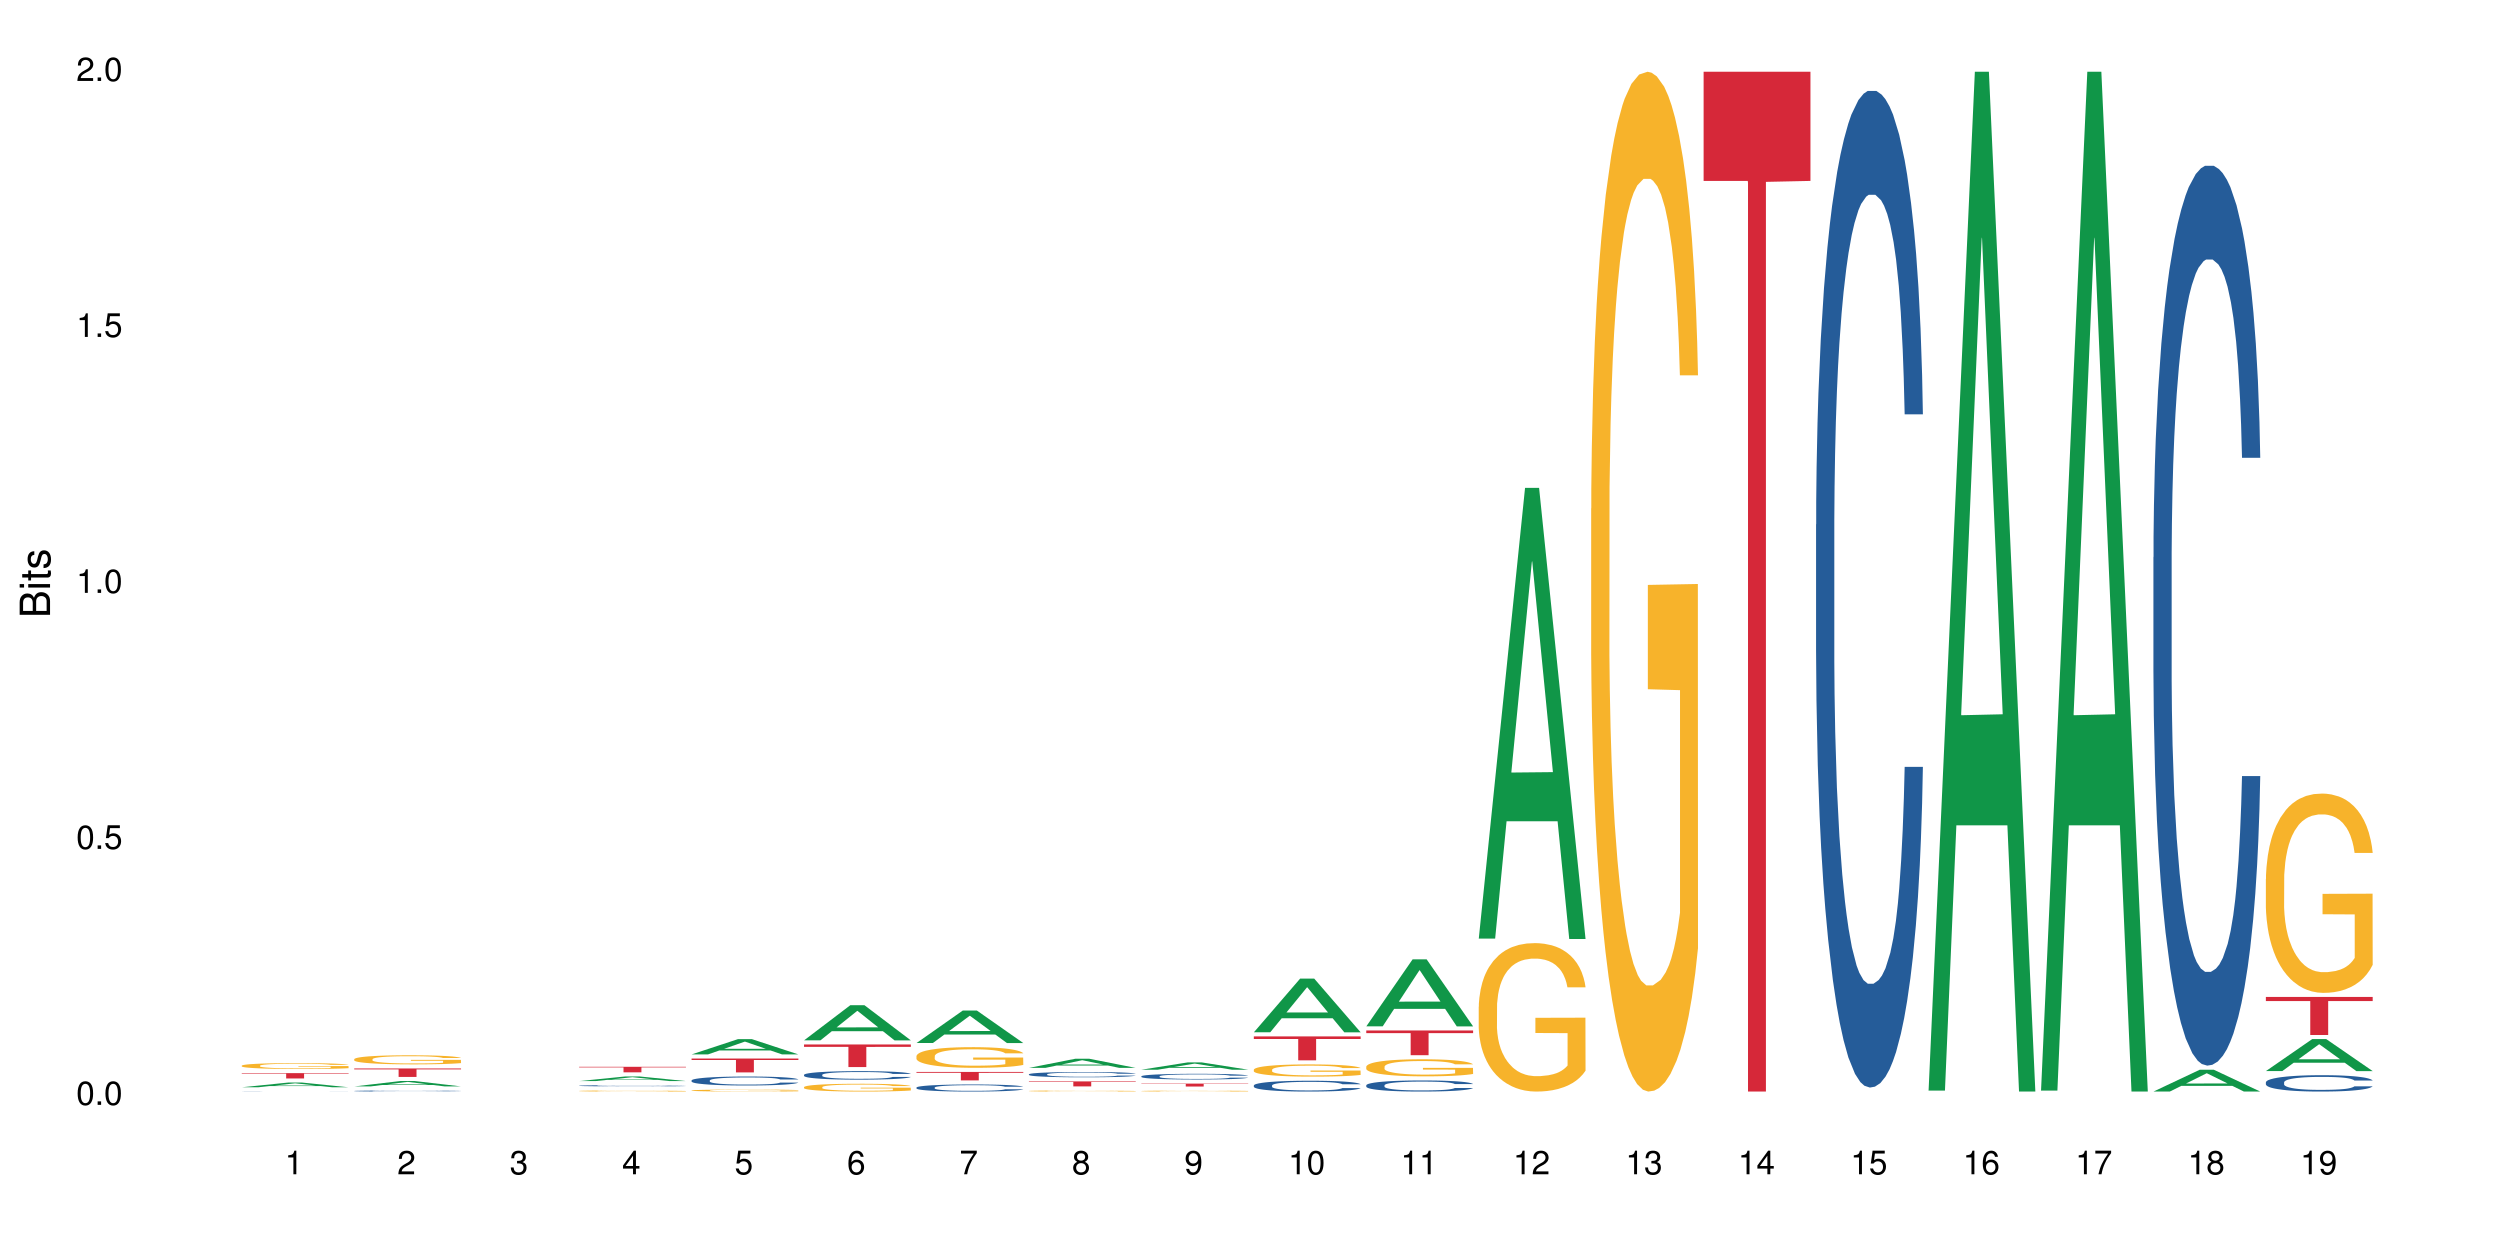 <?xml version="1.0" encoding="UTF-8"?>
<svg xmlns="http://www.w3.org/2000/svg" xmlns:xlink="http://www.w3.org/1999/xlink" width="720pt" height="360pt" viewBox="0 0 720 360" version="1.1">
<defs>
<g>
<symbol overflow="visible" id="glyph0-0">
<path style="stroke:none;" d=""/>
</symbol>
<symbol overflow="visible" id="glyph0-1">
<path style="stroke:none;" d="M 2.641 -6.797 C 2 -6.797 1.422 -6.531 1.078 -6.047 C 0.641 -5.453 0.406 -4.547 0.406 -3.297 C 0.406 -1 1.188 0.219 2.641 0.219 C 4.078 0.219 4.859 -1 4.859 -3.234 C 4.859 -4.562 4.656 -5.438 4.203 -6.047 C 3.844 -6.531 3.281 -6.797 2.641 -6.797 Z M 2.641 -6.047 C 3.547 -6.047 4 -5.125 4 -3.312 C 4 -1.375 3.562 -0.484 2.625 -0.484 C 1.734 -0.484 1.281 -1.422 1.281 -3.281 C 1.281 -5.141 1.734 -6.047 2.641 -6.047 Z M 2.641 -6.047 "/>
</symbol>
<symbol overflow="visible" id="glyph0-2">
<path style="stroke:none;" d="M 1.828 -1 L 0.828 -1 L 0.828 0 L 1.828 0 Z M 1.828 -1 "/>
</symbol>
<symbol overflow="visible" id="glyph0-3">
<path style="stroke:none;" d="M 4.562 -6.797 L 1.062 -6.797 L 0.547 -3.094 L 1.328 -3.094 C 1.719 -3.562 2.047 -3.734 2.578 -3.734 C 3.484 -3.734 4.062 -3.109 4.062 -2.094 C 4.062 -1.125 3.484 -0.531 2.578 -0.531 C 1.828 -0.531 1.375 -0.906 1.188 -1.672 L 0.328 -1.672 C 0.453 -1.109 0.547 -0.844 0.75 -0.594 C 1.125 -0.078 1.828 0.219 2.594 0.219 C 3.969 0.219 4.922 -0.781 4.922 -2.219 C 4.922 -3.562 4.031 -4.484 2.719 -4.484 C 2.25 -4.484 1.859 -4.359 1.469 -4.062 L 1.734 -5.969 L 4.562 -5.969 Z M 4.562 -6.797 "/>
</symbol>
<symbol overflow="visible" id="glyph0-4">
<path style="stroke:none;" d="M 2.484 -4.844 L 2.484 0 L 3.328 0 L 3.328 -6.797 L 2.766 -6.797 C 2.469 -5.75 2.281 -5.609 0.984 -5.453 L 0.984 -4.844 Z M 2.484 -4.844 "/>
</symbol>
<symbol overflow="visible" id="glyph0-5">
<path style="stroke:none;" d="M 4.859 -0.828 L 1.281 -0.828 C 1.359 -1.391 1.672 -1.75 2.5 -2.234 L 3.469 -2.75 C 4.406 -3.266 4.906 -3.969 4.906 -4.812 C 4.906 -5.375 4.672 -5.906 4.266 -6.266 C 3.859 -6.625 3.375 -6.797 2.719 -6.797 C 1.859 -6.797 1.219 -6.5 0.844 -5.922 C 0.609 -5.562 0.5 -5.125 0.484 -4.438 L 1.328 -4.438 C 1.359 -4.906 1.406 -5.188 1.531 -5.406 C 1.75 -5.812 2.188 -6.062 2.703 -6.062 C 3.469 -6.062 4.031 -5.516 4.031 -4.781 C 4.031 -4.25 3.719 -3.797 3.125 -3.438 L 2.234 -2.938 C 0.812 -2.141 0.406 -1.5 0.328 0 L 4.859 0 Z M 4.859 -0.828 "/>
</symbol>
<symbol overflow="visible" id="glyph0-6">
<path style="stroke:none;" d="M 2.125 -3.125 L 2.578 -3.125 C 3.516 -3.125 3.984 -2.703 3.984 -1.891 C 3.984 -1.031 3.469 -0.531 2.578 -0.531 C 1.656 -0.531 1.203 -0.984 1.156 -1.969 L 0.312 -1.969 C 0.344 -1.422 0.438 -1.078 0.609 -0.766 C 0.953 -0.109 1.625 0.219 2.547 0.219 C 3.953 0.219 4.859 -0.609 4.859 -1.906 C 4.859 -2.766 4.516 -3.25 3.703 -3.516 C 4.344 -3.766 4.656 -4.25 4.656 -4.938 C 4.656 -6.109 3.875 -6.797 2.578 -6.797 C 1.203 -6.797 0.484 -6.047 0.453 -4.609 L 1.297 -4.609 C 1.312 -5.016 1.344 -5.25 1.453 -5.453 C 1.641 -5.828 2.062 -6.062 2.594 -6.062 C 3.344 -6.062 3.797 -5.625 3.797 -4.906 C 3.797 -4.422 3.609 -4.141 3.25 -3.984 C 3.016 -3.891 2.719 -3.844 2.125 -3.844 Z M 2.125 -3.125 "/>
</symbol>
<symbol overflow="visible" id="glyph0-7">
<path style="stroke:none;" d="M 3.141 -1.625 L 3.141 0 L 3.984 0 L 3.984 -1.625 L 4.984 -1.625 L 4.984 -2.391 L 3.984 -2.391 L 3.984 -6.797 L 3.359 -6.797 L 0.266 -2.516 L 0.266 -1.625 Z M 3.141 -2.391 L 1 -2.391 L 3.141 -5.359 Z M 3.141 -2.391 "/>
</symbol>
<symbol overflow="visible" id="glyph0-8">
<path style="stroke:none;" d="M 4.781 -5.031 C 4.609 -6.141 3.891 -6.797 2.844 -6.797 C 2.094 -6.797 1.422 -6.438 1.031 -5.828 C 0.609 -5.172 0.406 -4.344 0.406 -3.094 C 0.406 -1.953 0.578 -1.234 0.984 -0.625 C 1.359 -0.078 1.953 0.219 2.703 0.219 C 3.984 0.219 4.922 -0.734 4.922 -2.078 C 4.922 -3.344 4.062 -4.234 2.844 -4.234 C 2.172 -4.234 1.641 -3.969 1.281 -3.469 C 1.281 -5.125 1.828 -6.047 2.797 -6.047 C 3.391 -6.047 3.797 -5.672 3.938 -5.031 Z M 2.734 -3.484 C 3.547 -3.484 4.062 -2.922 4.062 -2 C 4.062 -1.156 3.484 -0.531 2.703 -0.531 C 1.922 -0.531 1.328 -1.188 1.328 -2.047 C 1.328 -2.891 1.906 -3.484 2.734 -3.484 Z M 2.734 -3.484 "/>
</symbol>
<symbol overflow="visible" id="glyph0-9">
<path style="stroke:none;" d="M 4.984 -6.797 L 0.438 -6.797 L 0.438 -5.969 L 4.109 -5.969 C 2.5 -3.656 1.828 -2.234 1.328 0 L 2.219 0 C 2.594 -2.172 3.453 -4.047 4.984 -6.094 Z M 4.984 -6.797 "/>
</symbol>
<symbol overflow="visible" id="glyph0-10">
<path style="stroke:none;" d="M 3.75 -3.578 C 4.453 -4 4.688 -4.344 4.688 -4.984 C 4.688 -6.047 3.844 -6.797 2.641 -6.797 C 1.438 -6.797 0.594 -6.047 0.594 -4.984 C 0.594 -4.359 0.828 -4.016 1.516 -3.578 C 0.734 -3.203 0.359 -2.641 0.359 -1.891 C 0.359 -0.641 1.297 0.219 2.641 0.219 C 3.984 0.219 4.922 -0.641 4.922 -1.875 C 4.922 -2.641 4.531 -3.203 3.75 -3.578 Z M 2.641 -6.047 C 3.359 -6.047 3.812 -5.625 3.812 -4.969 C 3.812 -4.344 3.344 -3.922 2.641 -3.922 C 1.922 -3.922 1.453 -4.344 1.453 -4.984 C 1.453 -5.625 1.922 -6.047 2.641 -6.047 Z M 2.641 -3.203 C 3.484 -3.203 4.062 -2.672 4.062 -1.875 C 4.062 -1.062 3.484 -0.531 2.625 -0.531 C 1.797 -0.531 1.219 -1.078 1.219 -1.875 C 1.219 -2.672 1.797 -3.203 2.641 -3.203 Z M 2.641 -3.203 "/>
</symbol>
<symbol overflow="visible" id="glyph0-11">
<path style="stroke:none;" d="M 0.516 -1.547 C 0.672 -0.438 1.406 0.219 2.438 0.219 C 3.188 0.219 3.859 -0.141 4.266 -0.75 C 4.688 -1.406 4.891 -2.25 4.891 -3.484 C 4.891 -4.625 4.703 -5.359 4.312 -5.953 C 3.938 -6.5 3.344 -6.797 2.594 -6.797 C 1.297 -6.797 0.359 -5.844 0.359 -4.516 C 0.359 -3.25 1.234 -2.344 2.453 -2.344 C 3.094 -2.344 3.562 -2.578 4.016 -3.109 C 4 -1.453 3.469 -0.531 2.5 -0.531 C 1.906 -0.531 1.484 -0.906 1.359 -1.547 Z M 2.578 -6.062 C 3.375 -6.062 3.969 -5.406 3.969 -4.531 C 3.969 -3.688 3.375 -3.094 2.547 -3.094 C 1.734 -3.094 1.234 -3.672 1.234 -4.578 C 1.234 -5.438 1.797 -6.062 2.578 -6.062 Z M 2.578 -6.062 "/>
</symbol>
<symbol overflow="visible" id="glyph1-0">
<path style="stroke:none;" d=""/>
</symbol>
<symbol overflow="visible" id="glyph1-1">
<path style="stroke:none;" d="M 0 -0.953 L 0 -4.891 C 0 -5.719 -0.234 -6.344 -0.734 -6.797 C -1.188 -7.234 -1.812 -7.469 -2.5 -7.469 C -3.547 -7.469 -4.188 -7 -4.625 -5.875 C -4.984 -6.672 -5.641 -7.094 -6.531 -7.094 C -7.156 -7.094 -7.734 -6.859 -8.141 -6.391 C -8.562 -5.938 -8.75 -5.344 -8.75 -4.5 L -8.75 -0.953 Z M -4.984 -2.062 L -7.766 -2.062 L -7.766 -4.219 C -7.766 -4.844 -7.688 -5.203 -7.453 -5.5 C -7.219 -5.812 -6.859 -5.969 -6.375 -5.969 C -5.906 -5.969 -5.531 -5.812 -5.297 -5.5 C -5.062 -5.203 -4.984 -4.844 -4.984 -4.219 Z M -0.984 -2.062 L -4 -2.062 L -4 -4.781 C -4 -5.328 -3.859 -5.688 -3.578 -5.953 C -3.297 -6.219 -2.922 -6.359 -2.484 -6.359 C -2.062 -6.359 -1.688 -6.219 -1.406 -5.953 C -1.109 -5.688 -0.984 -5.328 -0.984 -4.781 Z M -0.984 -2.062 "/>
</symbol>
<symbol overflow="visible" id="glyph1-2">
<path style="stroke:none;" d="M -6.281 -1.797 L -6.281 -0.797 L 0 -0.797 L 0 -1.797 Z M -8.75 -1.797 L -8.75 -0.797 L -7.484 -0.797 L -7.484 -1.797 Z M -8.75 -1.797 "/>
</symbol>
<symbol overflow="visible" id="glyph1-3">
<path style="stroke:none;" d="M -6.281 -3.047 L -6.281 -2.016 L -8.016 -2.016 L -8.016 -1.016 L -6.281 -1.016 L -6.281 -0.172 L -5.469 -0.172 L -5.469 -1.016 L -0.719 -1.016 C -0.078 -1.016 0.281 -1.453 0.281 -2.234 C 0.281 -2.469 0.25 -2.719 0.188 -3.047 L -0.641 -3.047 C -0.609 -2.922 -0.594 -2.766 -0.594 -2.562 C -0.594 -2.141 -0.719 -2.016 -1.156 -2.016 L -5.469 -2.016 L -5.469 -3.047 Z M -6.281 -3.047 "/>
</symbol>
<symbol overflow="visible" id="glyph1-4">
<path style="stroke:none;" d="M -4.531 -5.25 C -5.766 -5.25 -6.469 -4.422 -6.469 -2.969 C -6.469 -1.516 -5.719 -0.562 -4.547 -0.562 C -3.562 -0.562 -3.094 -1.062 -2.734 -2.562 L -2.516 -3.484 C -2.344 -4.188 -2.094 -4.469 -1.625 -4.469 C -1.047 -4.469 -0.641 -3.875 -0.641 -3 C -0.641 -2.453 -0.797 -2 -1.062 -1.75 C -1.25 -1.594 -1.422 -1.531 -1.875 -1.469 L -1.875 -0.406 C -0.422 -0.453 0.281 -1.266 0.281 -2.922 C 0.281 -4.5 -0.5 -5.516 -1.719 -5.516 C -2.656 -5.516 -3.172 -4.984 -3.469 -3.734 L -3.703 -2.766 C -3.891 -1.953 -4.156 -1.609 -4.594 -1.609 C -5.172 -1.609 -5.547 -2.125 -5.547 -2.938 C -5.547 -3.75 -5.203 -4.172 -4.531 -4.203 Z M -4.531 -5.25 "/>
</symbol>
</g>
</defs>
<g id="surface122600">
<rect x="0" y="0" width="720" height="360" style="fill:rgb(100%,100%,100%);fill-opacity:1;stroke:none;"/>
<path style=" stroke:none;fill-rule:nonzero;fill:rgb(6.275%,58.824%,28.235%);fill-opacity:1;" d="M 69.629 313.137 L 69.664 313.137 L 82.973 311.777 L 87.02 311.777 L 100.395 313.137 L 95.695 313.137 L 92.344 312.785 L 77.648 312.785 L 74.363 313.137 L 69.629 313.137 L 79.062 312.637 L 90.996 312.637 L 85.047 312 L 84.98 312 L 84.914 312.004 L 79.031 312.637 L 79.062 312.637 Z M 69.629 313.137 "/>
<path style=" stroke:none;fill-rule:nonzero;fill:rgb(14.51%,36.078%,60%);fill-opacity:1;" d="M 69.629 314.34 L 69.668 314.34 L 69.781 314.336 L 70.043 314.336 L 70.305 314.332 L 70.98 314.332 L 71.918 314.328 L 72.895 314.328 L 73.605 314.324 L 75.707 314.324 L 76.645 314.32 L 81.824 314.32 L 83.324 314.316 L 88.5 314.316 L 89.59 314.32 L 95.145 314.32 L 95.855 314.324 L 97.844 314.324 L 98.445 314.328 L 99.121 314.328 L 99.719 314.332 L 100.172 314.332 L 100.395 314.336 L 95.145 314.336 L 94.879 314.332 L 94.582 314.332 L 94.016 314.328 L 92.668 314.328 L 91.953 314.324 L 79.91 314.324 L 78.973 314.328 L 76.984 314.328 L 76.344 314.332 L 75.633 314.332 L 75.332 314.336 L 75.105 314.336 L 74.957 314.34 L 74.883 314.34 L 74.883 314.348 L 74.957 314.352 L 75.145 314.352 L 75.633 314.355 L 76.344 314.355 L 77.172 314.359 L 77.957 314.359 L 78.41 314.363 L 92.629 314.363 L 93.191 314.359 L 94.129 314.359 L 94.582 314.355 L 100.395 314.355 L 100.172 314.355 L 99.832 314.359 L 98.969 314.359 L 98.371 314.363 L 96.793 314.363 L 95.855 314.367 L 92.668 314.367 L 91.766 314.371 L 80.848 314.371 L 78.934 314.367 L 75.52 314.367 L 74.469 314.363 L 73.117 314.363 L 72.293 314.359 L 71.094 314.359 L 70.641 314.355 L 70.117 314.355 L 69.742 314.352 L 69.629 314.348 Z M 69.629 314.34 "/>
<path style=" stroke:none;fill-rule:nonzero;fill:rgb(96.863%,70.196%,16.863%);fill-opacity:1;" d="M 69.629 306.902 L 69.668 306.902 L 69.668 306.871 L 69.816 306.801 L 70.191 306.707 L 70.68 306.629 L 71.207 306.566 L 71.543 306.531 L 72.105 306.484 L 72.594 306.453 L 73.832 306.383 L 75.406 306.316 L 76.27 306.289 L 77.246 306.262 L 78.633 306.234 L 79.273 306.223 L 81.223 306.199 L 83.438 306.184 L 85.875 306.18 L 87 306.18 L 88.539 306.188 L 90.641 306.203 L 91.84 306.219 L 92.777 306.234 L 93.754 306.254 L 94.957 306.285 L 96.082 306.32 L 96.98 306.359 L 97.883 306.406 L 98.633 306.457 L 99.27 306.508 L 99.832 306.574 L 100.172 306.629 L 100.395 306.684 L 95.18 306.684 L 94.879 306.629 L 94.543 306.586 L 93.98 306.535 L 93.418 306.5 L 92.855 306.469 L 91.805 306.43 L 90.902 306.402 L 89.777 306.383 L 88.691 306.367 L 87.453 306.359 L 86.699 306.355 L 84.711 306.355 L 82.91 306.367 L 81.859 306.379 L 81.109 306.391 L 80.059 306.414 L 79.422 306.434 L 79.047 306.445 L 77.922 306.492 L 77.172 306.539 L 76.758 306.566 L 76.234 306.613 L 75.859 306.656 L 75.445 306.719 L 75.219 306.762 L 74.918 306.867 L 74.883 307.148 L 74.996 307.207 L 75.219 307.27 L 75.52 307.324 L 75.969 307.383 L 76.422 307.43 L 77.207 307.488 L 77.883 307.531 L 78.41 307.555 L 79.422 307.598 L 79.836 307.613 L 80.809 307.641 L 81.824 307.66 L 83.062 307.68 L 84 307.688 L 85.5 307.695 L 87.414 307.695 L 89.664 307.688 L 91.09 307.676 L 92.066 307.664 L 92.703 307.652 L 93.492 307.637 L 94.055 307.621 L 94.582 307.602 L 95.219 307.578 L 95.219 307.207 L 85.949 307.203 L 85.949 307.031 L 100.359 307.031 L 100.395 307.637 L 99.609 307.676 L 98.633 307.719 L 97.695 307.75 L 96.719 307.773 L 95.332 307.805 L 94.203 307.824 L 92.48 307.844 L 90.902 307.859 L 89.254 307.867 L 87.789 307.871 L 86.062 307.875 L 84.523 307.871 L 82.875 307.859 L 81.562 307.848 L 80.359 307.832 L 79.16 307.812 L 77.66 307.781 L 76.684 307.754 L 75.672 307.723 L 74.656 307.684 L 73.758 307.641 L 73.156 307.609 L 72.555 307.57 L 71.918 307.523 L 71.316 307.473 L 70.867 307.426 L 70.453 307.371 L 70.156 307.32 L 69.855 307.25 L 69.703 307.195 L 69.629 307.145 Z M 69.629 306.902 "/>
<path style=" stroke:none;fill-rule:nonzero;fill:rgb(83.922%,15.686%,22.353%);fill-opacity:1;" d="M 69.629 309.055 L 100.395 309.055 L 100.395 309.219 L 87.574 309.219 L 87.574 310.598 L 82.414 310.598 L 82.414 309.223 L 82.34 309.219 L 69.629 309.219 Z M 69.629 309.055 "/>
<path style=" stroke:none;fill-rule:nonzero;fill:rgb(6.275%,58.824%,28.235%);fill-opacity:1;" d="M 102.016 312.887 L 102.047 312.887 L 115.359 311.332 L 119.402 311.332 L 132.781 312.887 L 128.082 312.887 L 124.727 312.48 L 110.035 312.48 L 106.75 312.887 L 102.016 312.887 L 111.449 312.312 L 123.379 312.312 L 117.43 311.586 L 117.367 311.586 L 117.301 311.59 L 111.414 312.312 L 111.449 312.312 Z M 102.016 312.887 "/>
<path style=" stroke:none;fill-rule:nonzero;fill:rgb(14.51%,36.078%,60%);fill-opacity:1;" d="M 102.016 314.199 L 102.051 314.199 L 102.051 314.191 L 102.164 314.184 L 102.426 314.168 L 102.691 314.16 L 103.367 314.145 L 104.305 314.129 L 105.277 314.113 L 105.992 314.109 L 106.629 314.102 L 108.094 314.094 L 109.031 314.086 L 110.043 314.082 L 111.281 314.078 L 112.184 314.074 L 114.207 314.07 L 115.711 314.066 L 119.387 314.066 L 120.887 314.07 L 123.176 314.07 L 124.188 314.074 L 125.953 314.082 L 127.527 314.09 L 128.242 314.094 L 129.367 314.102 L 130.23 314.109 L 130.832 314.117 L 131.504 314.129 L 132.105 314.141 L 132.555 314.152 L 132.781 314.164 L 127.527 314.164 L 127.266 314.156 L 126.965 314.145 L 126.402 314.137 L 125.84 314.125 L 125.051 314.117 L 124.34 314.113 L 123.363 314.109 L 122.5 314.105 L 121.602 314.102 L 120.738 314.102 L 119.086 314.098 L 116.461 314.098 L 114.996 314.102 L 114.207 314.105 L 113.082 314.109 L 112.297 314.109 L 111.359 314.117 L 110.719 314.121 L 109.934 314.129 L 109.367 314.137 L 108.73 314.145 L 108.355 314.152 L 108.02 314.16 L 107.719 314.168 L 107.492 314.18 L 107.344 314.188 L 107.27 314.199 L 107.27 314.242 L 107.344 314.25 L 107.531 314.262 L 108.02 314.281 L 108.73 314.293 L 109.555 314.305 L 110.344 314.312 L 110.793 314.316 L 111.395 314.324 L 112.332 314.328 L 113.684 314.332 L 114.473 314.336 L 115.672 314.34 L 120.023 314.34 L 121 314.336 L 122.012 314.336 L 123.402 314.328 L 124.266 314.324 L 125.016 314.32 L 125.578 314.316 L 125.953 314.309 L 126.516 314.301 L 126.965 314.293 L 127.305 314.281 L 127.527 314.273 L 132.781 314.273 L 132.555 314.285 L 132.219 314.297 L 131.879 314.305 L 131.355 314.312 L 130.754 314.32 L 129.891 314.332 L 129.18 314.336 L 128.242 314.344 L 127.379 314.348 L 126.441 314.355 L 125.051 314.359 L 124.152 314.363 L 123.176 314.363 L 122.012 314.367 L 120.551 314.371 L 115.934 314.371 L 114.773 314.367 L 113.234 314.367 L 111.32 314.363 L 109.934 314.355 L 108.844 314.352 L 107.906 314.344 L 106.855 314.34 L 105.504 314.324 L 104.68 314.316 L 104.117 314.309 L 103.477 314.297 L 103.027 314.289 L 102.504 314.273 L 102.129 314.254 L 102.016 314.238 Z M 102.016 314.199 "/>
<path style=" stroke:none;fill-rule:nonzero;fill:rgb(96.863%,70.196%,16.863%);fill-opacity:1;" d="M 102.016 305.043 L 102.051 305.039 L 102.051 304.992 L 102.203 304.883 L 102.578 304.734 L 103.066 304.613 L 103.59 304.52 L 103.93 304.469 L 104.492 304.395 L 104.98 304.344 L 106.219 304.234 L 107.793 304.137 L 108.656 304.094 L 109.633 304.051 L 111.02 304.004 L 111.656 303.988 L 113.609 303.949 L 115.824 303.926 L 118.262 303.918 L 119.387 303.922 L 120.926 303.934 L 123.027 303.957 L 124.227 303.98 L 125.164 304.004 L 126.141 304.035 L 127.34 304.086 L 128.465 304.141 L 129.367 304.199 L 130.266 304.27 L 131.02 304.348 L 131.656 304.434 L 132.219 304.531 L 132.555 304.617 L 132.781 304.699 L 127.566 304.699 L 127.266 304.617 L 126.93 304.551 L 126.367 304.473 L 125.801 304.414 L 125.238 304.371 L 124.188 304.309 L 123.289 304.27 L 122.164 304.234 L 121.074 304.215 L 119.836 304.199 L 119.086 304.195 L 117.098 304.195 L 115.297 304.211 L 114.246 304.23 L 113.496 304.25 L 112.445 304.285 L 111.809 304.316 L 111.434 304.332 L 110.309 304.406 L 109.555 304.477 L 109.145 304.52 L 108.617 304.594 L 108.242 304.656 L 107.832 304.754 L 107.605 304.824 L 107.305 304.988 L 107.27 305.418 L 107.379 305.508 L 107.605 305.605 L 107.906 305.691 L 108.355 305.785 L 108.805 305.852 L 109.594 305.945 L 110.27 306.008 L 110.793 306.051 L 111.809 306.113 L 112.219 306.137 L 113.195 306.18 L 114.207 306.211 L 115.445 306.242 L 116.387 306.254 L 117.887 306.266 L 119.801 306.266 L 122.051 306.254 L 123.477 306.234 L 124.453 306.215 L 125.09 306.199 L 125.879 306.172 L 126.441 306.148 L 126.965 306.121 L 127.605 306.082 L 127.605 305.508 L 118.336 305.508 L 118.336 305.238 L 132.742 305.234 L 132.781 306.172 L 131.992 306.234 L 131.02 306.297 L 130.078 306.348 L 129.105 306.387 L 127.715 306.434 L 126.59 306.461 L 124.863 306.496 L 123.289 306.516 L 121.637 306.531 L 120.176 306.539 L 118.449 306.539 L 116.91 306.535 L 115.258 306.52 L 113.945 306.5 L 112.746 306.477 L 111.547 306.445 L 110.043 306.395 L 109.07 306.355 L 108.055 306.305 L 107.043 306.246 L 106.141 306.18 L 105.543 306.129 L 104.941 306.074 L 104.305 306 L 103.703 305.922 L 103.254 305.848 L 102.84 305.762 L 102.539 305.684 L 102.238 305.574 L 102.09 305.488 L 102.016 305.414 Z M 102.016 305.043 "/>
<path style=" stroke:none;fill-rule:nonzero;fill:rgb(83.922%,15.686%,22.353%);fill-opacity:1;" d="M 102.016 307.719 L 132.781 307.719 L 132.781 307.98 L 119.957 307.98 L 119.957 310.152 L 114.801 310.152 L 114.801 307.984 L 114.727 307.98 L 102.016 307.98 Z M 102.016 307.719 "/>
<path style=" stroke:none;fill-rule:nonzero;fill:rgb(6.275%,58.824%,28.235%);fill-opacity:1;" d="M 166.785 311.355 L 166.82 311.352 L 180.133 310.016 L 184.176 310.016 L 197.551 311.355 L 192.852 311.355 L 189.5 311.008 L 174.805 311.008 L 171.52 311.355 L 166.785 311.355 L 176.219 310.863 L 188.152 310.859 L 182.203 310.234 L 182.137 310.234 L 182.07 310.238 L 176.188 310.859 L 176.219 310.863 Z M 166.785 311.355 "/>
<path style=" stroke:none;fill-rule:nonzero;fill:rgb(14.51%,36.078%,60%);fill-opacity:1;" d="M 166.785 312.684 L 166.824 312.684 L 166.824 312.676 L 166.938 312.664 L 167.199 312.648 L 167.461 312.641 L 168.137 312.621 L 169.074 312.602 L 170.051 312.59 L 170.762 312.582 L 171.402 312.574 L 172.863 312.562 L 173.801 312.559 L 174.816 312.551 L 176.055 312.547 L 176.953 312.543 L 178.98 312.539 L 180.48 312.535 L 185.66 312.535 L 186.746 312.539 L 187.949 312.539 L 188.961 312.543 L 190.723 312.551 L 192.301 312.559 L 193.012 312.562 L 194.137 312.574 L 195 312.582 L 195.602 312.59 L 196.277 312.602 L 196.879 312.617 L 197.328 312.633 L 197.551 312.648 L 192.301 312.648 L 192.039 312.633 L 191.738 312.625 L 190.613 312.602 L 189.824 312.594 L 189.109 312.586 L 188.137 312.582 L 187.273 312.578 L 186.371 312.574 L 185.508 312.574 L 183.859 312.57 L 181.23 312.57 L 179.77 312.574 L 178.98 312.578 L 177.855 312.582 L 177.066 312.586 L 176.129 312.59 L 175.492 312.598 L 174.703 312.605 L 174.141 312.613 L 173.504 312.621 L 173.129 312.629 L 172.789 312.641 L 172.488 312.648 L 172.266 312.66 L 172.113 312.672 L 172.039 312.684 L 172.039 312.73 L 172.113 312.742 L 172.301 312.758 L 172.789 312.777 L 173.504 312.793 L 174.328 312.805 L 175.117 312.816 L 175.566 312.82 L 176.168 312.824 L 177.105 312.832 L 178.453 312.836 L 179.242 312.84 L 180.445 312.844 L 184.797 312.844 L 185.77 312.84 L 186.785 312.84 L 188.172 312.832 L 189.035 312.828 L 189.785 312.82 L 190.348 312.816 L 190.723 312.812 L 191.285 312.801 L 191.738 312.789 L 192.074 312.781 L 192.301 312.77 L 197.551 312.77 L 197.328 312.781 L 196.988 312.793 L 196.652 312.805 L 196.125 312.812 L 195.527 312.824 L 194.664 312.836 L 193.949 312.844 L 193.012 312.852 L 192.148 312.855 L 191.211 312.859 L 189.824 312.867 L 188.922 312.871 L 187.949 312.875 L 186.785 312.875 L 185.32 312.879 L 179.543 312.879 L 178.004 312.875 L 176.09 312.871 L 174.703 312.863 L 173.613 312.855 L 172.676 312.852 L 171.625 312.844 L 170.277 312.828 L 169.449 312.816 L 168.887 312.809 L 168.25 312.797 L 167.801 312.785 L 167.273 312.77 L 166.898 312.746 L 166.785 312.73 Z M 166.785 312.684 "/>
<path style=" stroke:none;fill-rule:nonzero;fill:rgb(96.863%,70.196%,16.863%);fill-opacity:1;" d="M 166.785 314.191 L 166.824 314.191 L 166.824 314.188 L 166.973 314.176 L 167.348 314.156 L 167.836 314.141 L 168.363 314.129 L 168.699 314.125 L 169.262 314.117 L 169.75 314.109 L 170.988 314.098 L 172.562 314.086 L 173.426 314.078 L 174.402 314.074 L 175.793 314.07 L 176.43 314.066 L 178.379 314.062 L 180.594 314.059 L 184.156 314.059 L 185.695 314.062 L 187.797 314.062 L 188.996 314.066 L 189.938 314.07 L 190.91 314.074 L 192.113 314.078 L 193.238 314.086 L 194.137 314.094 L 195.039 314.102 L 195.789 314.109 L 196.426 314.121 L 196.988 314.133 L 197.328 314.141 L 197.551 314.152 L 192.336 314.152 L 192.039 314.141 L 191.699 314.133 L 190.574 314.117 L 190.012 314.113 L 188.961 314.105 L 188.059 314.102 L 186.934 314.098 L 185.848 314.094 L 180.066 314.094 L 179.02 314.098 L 178.266 314.098 L 177.215 314.102 L 176.578 314.105 L 176.203 314.109 L 175.078 314.117 L 174.328 314.125 L 173.914 314.129 L 173.391 314.141 L 173.016 314.148 L 172.602 314.16 L 172.375 314.168 L 172.078 314.188 L 172.039 314.238 L 172.152 314.25 L 172.375 314.258 L 172.676 314.27 L 173.129 314.281 L 173.578 314.289 L 174.367 314.301 L 175.039 314.309 L 175.566 314.312 L 176.578 314.32 L 176.992 314.324 L 177.969 314.328 L 178.98 314.332 L 180.219 314.336 L 181.156 314.336 L 182.656 314.34 L 184.57 314.34 L 186.82 314.336 L 188.246 314.336 L 189.223 314.332 L 189.859 314.328 L 190.648 314.328 L 191.211 314.324 L 191.738 314.32 L 192.375 314.316 L 192.375 314.25 L 183.105 314.246 L 183.105 314.215 L 197.516 314.215 L 197.551 314.328 L 196.766 314.336 L 195.789 314.344 L 194.852 314.348 L 193.875 314.352 L 192.488 314.359 L 191.363 314.359 L 189.637 314.367 L 188.059 314.367 L 186.41 314.371 L 181.684 314.371 L 180.031 314.367 L 178.719 314.367 L 177.516 314.363 L 176.316 314.359 L 174.816 314.355 L 173.84 314.348 L 172.828 314.344 L 171.812 314.336 L 170.914 314.328 L 170.312 314.32 L 169.711 314.316 L 169.074 314.309 L 168.477 314.297 L 168.023 314.289 L 167.613 314.277 L 167.312 314.27 L 167.012 314.258 L 166.859 314.246 L 166.785 314.238 Z M 166.785 314.191 "/>
<path style=" stroke:none;fill-rule:nonzero;fill:rgb(83.922%,15.686%,22.353%);fill-opacity:1;" d="M 166.785 307.234 L 197.551 307.234 L 197.551 307.406 L 184.73 307.406 L 184.73 308.836 L 179.57 308.836 L 179.57 307.41 L 179.496 307.406 L 166.785 307.406 Z M 166.785 307.234 "/>
<path style=" stroke:none;fill-rule:nonzero;fill:rgb(6.275%,58.824%,28.235%);fill-opacity:1;" d="M 199.172 303.668 L 199.203 303.664 L 212.516 299.277 L 216.559 299.277 L 229.938 303.676 L 225.238 303.676 L 221.887 302.527 L 207.191 302.527 L 203.906 303.668 L 199.172 303.668 L 208.605 302.051 L 220.539 302.047 L 214.59 299.996 L 214.523 299.992 L 214.457 300.004 L 208.574 302.047 L 208.605 302.051 Z M 199.172 303.668 "/>
<path style=" stroke:none;fill-rule:nonzero;fill:rgb(14.51%,36.078%,60%);fill-opacity:1;" d="M 199.172 311.164 L 199.211 311.16 L 199.211 311.105 L 199.32 311.016 L 199.586 310.902 L 199.848 310.824 L 200.523 310.684 L 201.461 310.551 L 202.438 310.445 L 203.148 310.383 L 203.785 310.336 L 205.25 310.25 L 206.188 310.203 L 207.199 310.164 L 208.438 310.125 L 209.34 310.102 L 211.367 310.062 L 212.867 310.047 L 214.031 310.039 L 216.543 310.039 L 218.043 310.051 L 219.133 310.062 L 220.332 310.078 L 221.348 310.102 L 223.109 310.152 L 224.684 310.219 L 225.398 310.258 L 226.523 310.328 L 227.387 310.402 L 227.988 310.461 L 228.664 310.551 L 229.262 310.656 L 229.715 310.777 L 229.938 310.879 L 224.684 310.879 L 224.422 310.781 L 224.121 310.711 L 223.559 310.613 L 222.996 310.543 L 222.211 310.477 L 221.496 310.43 L 220.52 310.387 L 219.656 310.359 L 218.758 310.336 L 217.895 310.324 L 216.242 310.309 L 214.328 310.309 L 213.617 310.312 L 212.152 310.332 L 211.367 310.348 L 210.242 310.383 L 209.453 310.414 L 208.516 310.461 L 207.875 310.5 L 207.09 310.562 L 206.527 310.617 L 205.887 310.691 L 205.512 310.754 L 205.176 310.816 L 204.875 310.895 L 204.648 310.98 L 204.5 311.066 L 204.426 311.152 L 204.426 311.516 L 204.5 311.602 L 204.688 311.699 L 205.176 311.844 L 205.887 311.969 L 206.715 312.066 L 207.5 312.141 L 207.953 312.172 L 208.551 312.211 L 209.488 312.258 L 210.84 312.305 L 211.629 312.324 L 212.828 312.344 L 214.066 312.352 L 215.719 312.352 L 217.18 312.344 L 218.156 312.332 L 219.172 312.312 L 220.559 312.27 L 221.422 312.234 L 222.172 312.188 L 222.734 312.145 L 223.109 312.105 L 223.672 312.031 L 224.121 311.953 L 224.461 311.871 L 224.684 311.789 L 229.938 311.789 L 229.715 311.883 L 229.375 311.977 L 229.039 312.043 L 228.512 312.129 L 227.914 312.199 L 227.051 312.281 L 226.336 312.336 L 225.398 312.395 L 224.535 312.441 L 223.598 312.48 L 222.211 312.527 L 221.309 312.551 L 220.332 312.574 L 219.172 312.594 L 217.707 312.609 L 216.133 312.617 L 214.668 312.621 L 213.09 312.617 L 211.93 312.605 L 210.391 312.586 L 208.477 312.543 L 207.09 312.496 L 206 312.453 L 205.062 312.406 L 204.012 312.344 L 202.66 312.238 L 201.836 312.156 L 201.273 312.094 L 200.637 312 L 200.184 311.918 L 199.66 311.785 L 199.285 311.617 L 199.172 311.488 Z M 199.172 311.164 "/>
<path style=" stroke:none;fill-rule:nonzero;fill:rgb(96.863%,70.196%,16.863%);fill-opacity:1;" d="M 199.172 314.043 L 199.211 314.043 L 199.211 314.035 L 199.359 314.012 L 199.734 313.977 L 200.223 313.949 L 200.746 313.93 L 201.086 313.918 L 201.648 313.902 L 202.137 313.891 L 203.375 313.867 L 204.949 313.848 L 205.812 313.836 L 206.789 313.828 L 208.176 313.82 L 208.816 313.816 L 210.766 313.805 L 212.98 313.801 L 218.082 313.801 L 220.184 313.809 L 221.383 313.812 L 222.32 313.82 L 223.297 313.824 L 224.496 313.836 L 225.625 313.848 L 226.523 313.859 L 227.426 313.875 L 228.176 313.895 L 228.812 313.91 L 229.375 313.934 L 229.715 313.953 L 229.938 313.969 L 224.723 313.969 L 224.422 313.953 L 224.086 313.938 L 222.961 313.906 L 222.398 313.898 L 221.348 313.883 L 220.445 313.875 L 219.32 313.867 L 218.23 313.863 L 216.992 313.859 L 214.254 313.859 L 212.453 313.863 L 211.402 313.867 L 210.652 313.871 L 209.602 313.879 L 208.965 313.887 L 208.59 313.891 L 207.465 313.906 L 206.715 313.922 L 206.301 313.93 L 205.773 313.945 L 205.398 313.961 L 204.988 313.98 L 204.762 313.996 L 204.461 314.031 L 204.426 314.125 L 204.539 314.145 L 204.762 314.168 L 205.062 314.188 L 205.512 314.207 L 205.965 314.223 L 206.75 314.242 L 207.426 314.254 L 207.953 314.266 L 208.965 314.277 L 209.379 314.281 L 210.352 314.293 L 211.367 314.301 L 212.605 314.305 L 213.543 314.309 L 215.043 314.312 L 216.957 314.312 L 219.207 314.309 L 220.633 314.305 L 221.609 314.301 L 222.246 314.297 L 223.035 314.289 L 223.598 314.285 L 224.121 314.281 L 224.762 314.27 L 224.762 314.145 L 215.492 314.145 L 215.492 314.086 L 229.902 314.086 L 229.938 314.289 L 229.148 314.305 L 228.176 314.316 L 227.238 314.328 L 226.262 314.336 L 224.871 314.348 L 223.746 314.352 L 222.023 314.359 L 220.445 314.367 L 218.793 314.367 L 217.332 314.371 L 214.066 314.371 L 212.418 314.367 L 211.102 314.363 L 209.902 314.355 L 208.703 314.352 L 207.199 314.34 L 206.227 314.332 L 205.211 314.32 L 204.199 314.305 L 203.301 314.293 L 202.098 314.27 L 201.461 314.254 L 200.859 314.234 L 200.41 314.219 L 199.996 314.203 L 199.695 314.184 L 199.398 314.16 L 199.246 314.141 L 199.172 314.125 Z M 199.172 314.043 "/>
<path style=" stroke:none;fill-rule:nonzero;fill:rgb(83.922%,15.686%,22.353%);fill-opacity:1;" d="M 199.172 304.855 L 229.938 304.855 L 229.938 305.281 L 217.117 305.285 L 217.117 308.859 L 211.957 308.859 L 211.957 305.289 L 211.883 305.281 L 199.172 305.281 Z M 199.172 304.855 "/>
<path style=" stroke:none;fill-rule:nonzero;fill:rgb(6.275%,58.824%,28.235%);fill-opacity:1;" d="M 231.559 299.617 L 231.59 299.609 L 244.902 289.488 L 248.945 289.488 L 262.324 299.629 L 257.625 299.629 L 254.27 296.98 L 239.578 296.98 L 236.289 299.617 L 231.559 299.617 L 240.992 295.887 L 252.922 295.875 L 246.973 291.145 L 246.906 291.137 L 246.844 291.164 L 240.957 295.875 L 240.992 295.887 Z M 231.559 299.617 "/>
<path style=" stroke:none;fill-rule:nonzero;fill:rgb(14.51%,36.078%,60%);fill-opacity:1;" d="M 231.559 309.559 L 231.594 309.555 L 231.594 309.5 L 231.707 309.418 L 231.969 309.309 L 232.234 309.234 L 232.91 309.102 L 233.848 308.973 L 234.82 308.875 L 235.535 308.816 L 236.172 308.773 L 237.637 308.691 L 238.574 308.648 L 239.586 308.609 L 240.824 308.57 L 241.727 308.547 L 243.75 308.512 L 245.254 308.496 L 246.414 308.488 L 248.93 308.488 L 250.43 308.5 L 251.52 308.512 L 252.719 308.527 L 253.73 308.547 L 255.496 308.598 L 257.07 308.66 L 257.785 308.695 L 258.91 308.766 L 259.773 308.832 L 260.371 308.891 L 261.047 308.973 L 261.648 309.074 L 262.098 309.191 L 262.324 309.285 L 257.07 309.285 L 256.809 309.195 L 256.508 309.129 L 255.945 309.035 L 255.383 308.969 L 254.594 308.906 L 253.883 308.863 L 252.906 308.82 L 252.043 308.793 L 251.145 308.773 L 250.281 308.758 L 248.629 308.746 L 246.715 308.746 L 246.004 308.75 L 244.539 308.77 L 243.75 308.785 L 242.625 308.816 L 241.84 308.844 L 240.898 308.891 L 240.262 308.926 L 239.473 308.984 L 238.91 309.039 L 238.273 309.113 L 237.898 309.168 L 237.562 309.23 L 237.262 309.305 L 237.035 309.383 L 236.887 309.465 L 236.809 309.547 L 236.809 309.895 L 236.887 309.977 L 237.074 310.07 L 237.562 310.207 L 238.273 310.324 L 239.098 310.418 L 239.887 310.488 L 240.336 310.52 L 240.938 310.555 L 241.875 310.598 L 243.227 310.645 L 244.016 310.66 L 245.215 310.68 L 246.453 310.688 L 248.105 310.688 L 249.566 310.68 L 250.543 310.668 L 251.555 310.652 L 252.945 310.613 L 253.809 310.578 L 254.559 310.535 L 255.121 310.492 L 255.496 310.457 L 256.059 310.387 L 256.508 310.309 L 256.848 310.23 L 257.07 310.156 L 262.324 310.156 L 262.098 310.246 L 261.762 310.332 L 261.422 310.398 L 260.898 310.477 L 260.297 310.547 L 259.434 310.625 L 258.723 310.676 L 257.785 310.73 L 256.922 310.773 L 255.984 310.812 L 254.594 310.855 L 253.695 310.879 L 252.719 310.898 L 251.555 310.918 L 250.094 310.934 L 248.516 310.941 L 247.055 310.945 L 245.477 310.941 L 244.312 310.93 L 242.777 310.91 L 240.863 310.871 L 239.473 310.828 L 238.387 310.785 L 237.449 310.738 L 236.398 310.68 L 235.047 310.582 L 234.223 310.504 L 233.66 310.441 L 233.02 310.355 L 232.57 310.277 L 232.047 310.148 L 231.672 309.992 L 231.559 309.867 Z M 231.559 309.559 "/>
<path style=" stroke:none;fill-rule:nonzero;fill:rgb(96.863%,70.196%,16.863%);fill-opacity:1;" d="M 231.559 313.086 L 231.594 313.086 L 231.594 313.043 L 231.746 312.949 L 232.121 312.824 L 232.609 312.719 L 233.133 312.637 L 233.473 312.594 L 234.035 312.531 L 234.523 312.488 L 235.758 312.395 L 237.336 312.309 L 238.199 312.273 L 239.176 312.238 L 240.562 312.199 L 241.199 312.184 L 243.152 312.152 L 245.363 312.129 L 247.805 312.125 L 248.93 312.125 L 250.469 312.133 L 252.57 312.156 L 253.77 312.176 L 254.707 312.199 L 255.684 312.223 L 256.883 312.266 L 258.008 312.316 L 258.91 312.363 L 259.809 312.426 L 260.559 312.492 L 261.199 312.562 L 261.762 312.648 L 262.098 312.723 L 262.324 312.793 L 257.109 312.793 L 256.809 312.723 L 256.473 312.664 L 255.906 312.598 L 255.344 312.547 L 254.781 312.508 L 253.73 312.457 L 252.832 312.422 L 251.707 312.395 L 250.617 312.375 L 249.379 312.363 L 248.629 312.359 L 246.641 312.359 L 244.84 312.375 L 243.789 312.391 L 243.039 312.406 L 241.988 312.438 L 241.352 312.461 L 240.977 312.48 L 239.848 312.543 L 239.098 312.602 L 238.688 312.641 L 238.16 312.699 L 237.785 312.758 L 237.375 312.84 L 237.148 312.898 L 236.848 313.039 L 236.809 313.41 L 236.922 313.484 L 237.148 313.57 L 237.449 313.645 L 237.898 313.723 L 238.348 313.781 L 239.137 313.863 L 239.812 313.914 L 240.336 313.949 L 241.352 314.004 L 241.762 314.023 L 242.738 314.062 L 243.75 314.09 L 244.988 314.113 L 245.926 314.125 L 247.43 314.137 L 249.344 314.137 L 251.594 314.125 L 253.02 314.109 L 253.996 314.09 L 254.633 314.078 L 255.422 314.055 L 255.984 314.035 L 256.508 314.012 L 257.145 313.977 L 257.145 313.484 L 247.879 313.484 L 247.879 313.254 L 262.285 313.254 L 262.324 314.055 L 261.535 314.109 L 260.559 314.164 L 259.621 314.203 L 258.648 314.238 L 257.258 314.277 L 256.133 314.305 L 254.406 314.332 L 252.832 314.352 L 251.18 314.363 L 249.719 314.367 L 247.992 314.371 L 246.453 314.367 L 244.801 314.355 L 243.488 314.336 L 242.289 314.316 L 241.086 314.289 L 239.586 314.246 L 238.609 314.211 L 237.598 314.168 L 236.586 314.117 L 235.684 314.062 L 235.086 314.02 L 234.484 313.969 L 233.848 313.91 L 233.246 313.84 L 232.797 313.777 L 232.383 313.703 L 232.082 313.637 L 231.781 313.543 L 231.633 313.469 L 231.559 313.406 Z M 231.559 313.086 "/>
<path style=" stroke:none;fill-rule:nonzero;fill:rgb(83.922%,15.686%,22.353%);fill-opacity:1;" d="M 231.559 300.809 L 262.324 300.809 L 262.324 301.504 L 249.5 301.508 L 249.5 307.309 L 244.344 307.309 L 244.344 301.516 L 244.27 301.504 L 231.559 301.504 Z M 231.559 300.809 "/>
<path style=" stroke:none;fill-rule:nonzero;fill:rgb(6.275%,58.824%,28.235%);fill-opacity:1;" d="M 263.941 300.391 L 263.977 300.383 L 277.289 291.031 L 281.332 291.031 L 294.711 300.402 L 290.008 300.402 L 286.656 297.953 L 271.965 297.953 L 268.676 300.391 L 263.941 300.391 L 273.375 296.941 L 285.309 296.934 L 279.359 292.562 L 279.293 292.551 L 279.227 292.578 L 273.344 296.934 L 273.375 296.941 Z M 263.941 300.391 "/>
<path style=" stroke:none;fill-rule:nonzero;fill:rgb(14.51%,36.078%,60%);fill-opacity:1;" d="M 263.941 313.215 L 263.98 313.215 L 263.98 313.168 L 264.094 313.098 L 264.355 313.008 L 264.617 312.945 L 265.293 312.836 L 266.23 312.73 L 267.207 312.648 L 267.922 312.598 L 268.559 312.562 L 270.02 312.492 L 270.961 312.457 L 271.973 312.426 L 273.211 312.395 L 274.109 312.375 L 276.137 312.344 L 277.637 312.332 L 278.801 312.328 L 281.316 312.328 L 282.816 312.332 L 283.902 312.344 L 285.105 312.359 L 286.117 312.375 L 287.879 312.418 L 289.457 312.469 L 290.168 312.5 L 291.297 312.555 L 292.156 312.613 L 292.758 312.66 L 293.434 312.73 L 294.035 312.812 L 294.484 312.91 L 294.711 312.988 L 289.457 312.988 L 289.195 312.914 L 288.895 312.855 L 288.332 312.781 L 287.77 312.727 L 286.98 312.672 L 286.266 312.637 L 285.293 312.602 L 284.43 312.578 L 283.527 312.562 L 282.664 312.551 L 281.016 312.539 L 279.102 312.539 L 278.387 312.543 L 276.926 312.559 L 276.137 312.57 L 275.012 312.598 L 274.223 312.621 L 273.285 312.66 L 272.648 312.691 L 271.859 312.738 L 271.297 312.781 L 270.66 312.844 L 270.285 312.891 L 269.945 312.941 L 269.645 313.004 L 269.422 313.07 L 269.27 313.141 L 269.195 313.207 L 269.195 313.496 L 269.27 313.562 L 269.457 313.641 L 269.945 313.758 L 270.66 313.855 L 271.484 313.934 L 272.273 313.988 L 272.723 314.016 L 273.324 314.047 L 274.262 314.082 L 275.613 314.121 L 276.398 314.137 L 277.602 314.148 L 278.84 314.156 L 280.488 314.156 L 281.953 314.148 L 282.93 314.141 L 283.941 314.125 L 285.328 314.094 L 286.191 314.062 L 286.941 314.027 L 287.504 313.992 L 287.879 313.965 L 288.445 313.906 L 288.895 313.844 L 289.23 313.777 L 289.457 313.715 L 294.711 313.715 L 294.484 313.789 L 294.148 313.859 L 293.809 313.914 L 293.285 313.98 L 292.684 314.039 L 291.82 314.102 L 291.109 314.145 L 290.168 314.191 L 289.305 314.23 L 288.367 314.262 L 286.98 314.297 L 286.078 314.316 L 285.105 314.332 L 283.941 314.348 L 282.477 314.359 L 280.902 314.367 L 279.438 314.371 L 277.863 314.367 L 276.699 314.359 L 275.16 314.344 L 273.25 314.309 L 271.859 314.273 L 270.773 314.238 L 269.832 314.199 L 268.781 314.148 L 267.434 314.066 L 266.605 314.004 L 266.043 313.953 L 265.406 313.879 L 264.957 313.812 L 264.43 313.711 L 264.055 313.578 L 263.941 313.473 Z M 263.941 313.215 "/>
<path style=" stroke:none;fill-rule:nonzero;fill:rgb(96.863%,70.196%,16.863%);fill-opacity:1;" d="M 263.941 304.129 L 263.98 304.125 L 263.98 304.016 L 264.129 303.77 L 264.508 303.434 L 264.992 303.156 L 265.52 302.938 L 265.855 302.824 L 266.418 302.66 L 266.906 302.543 L 268.145 302.297 L 269.723 302.07 L 270.586 301.973 L 271.559 301.879 L 272.949 301.777 L 273.586 301.738 L 275.535 301.652 L 277.75 301.598 L 280.188 301.582 L 281.316 301.586 L 282.852 301.609 L 284.953 301.668 L 286.156 301.723 L 287.094 301.777 L 288.07 301.848 L 289.27 301.957 L 290.395 302.086 L 291.297 302.215 L 292.195 302.379 L 292.945 302.555 L 293.582 302.742 L 294.148 302.973 L 294.484 303.16 L 294.711 303.352 L 289.496 303.352 L 289.195 303.16 L 288.855 303.016 L 288.293 302.836 L 287.73 302.707 L 287.168 302.602 L 286.117 302.461 L 285.219 302.375 L 284.09 302.297 L 283.004 302.25 L 281.766 302.215 L 281.016 302.207 L 279.027 302.207 L 277.227 302.242 L 276.176 302.285 L 275.426 302.332 L 274.375 302.41 L 273.734 302.477 L 273.359 302.52 L 272.234 302.688 L 271.484 302.84 L 271.07 302.945 L 270.547 303.109 L 270.172 303.254 L 269.758 303.473 L 269.535 303.637 L 269.234 304.004 L 269.195 304.984 L 269.309 305.191 L 269.535 305.414 L 269.832 305.609 L 270.285 305.816 L 270.734 305.973 L 271.523 306.184 L 272.199 306.324 L 272.723 306.418 L 273.734 306.566 L 274.148 306.613 L 275.125 306.711 L 276.137 306.789 L 277.375 306.852 L 278.312 306.887 L 279.812 306.914 L 281.727 306.914 L 283.98 306.879 L 285.406 306.836 L 286.379 306.793 L 287.02 306.754 L 287.805 306.695 L 288.367 306.641 L 288.895 306.582 L 289.531 306.488 L 289.531 305.191 L 280.266 305.184 L 280.266 304.574 L 294.672 304.57 L 294.711 306.695 L 293.922 306.844 L 292.945 306.984 L 292.008 307.094 L 291.031 307.184 L 289.645 307.289 L 288.52 307.352 L 286.793 307.43 L 285.219 307.477 L 283.566 307.512 L 282.102 307.527 L 280.375 307.531 L 278.84 307.52 L 277.188 307.488 L 275.875 307.445 L 274.672 307.391 L 273.473 307.32 L 271.973 307.207 L 270.996 307.113 L 269.984 307 L 268.973 306.863 L 268.07 306.719 L 267.469 306.602 L 266.871 306.473 L 266.23 306.309 L 265.633 306.125 L 265.18 305.957 L 264.77 305.766 L 264.469 305.586 L 264.168 305.34 L 264.02 305.145 L 263.941 304.977 Z M 263.941 304.129 "/>
<path style=" stroke:none;fill-rule:nonzero;fill:rgb(83.922%,15.686%,22.353%);fill-opacity:1;" d="M 263.941 308.711 L 294.711 308.711 L 294.711 308.973 L 281.887 308.977 L 281.887 311.148 L 276.727 311.148 L 276.727 308.977 L 276.652 308.973 L 263.941 308.973 Z M 263.941 308.711 "/>
<path style=" stroke:none;fill-rule:nonzero;fill:rgb(6.275%,58.824%,28.235%);fill-opacity:1;" d="M 296.328 307.551 L 296.363 307.547 L 309.676 304.922 L 313.719 304.922 L 327.094 307.555 L 322.395 307.555 L 319.043 306.867 L 304.348 306.867 L 301.062 307.551 L 296.328 307.551 L 305.762 306.582 L 317.695 306.578 L 311.746 305.352 L 311.68 305.348 L 311.613 305.355 L 305.73 306.578 L 305.762 306.582 Z M 296.328 307.551 "/>
<path style=" stroke:none;fill-rule:nonzero;fill:rgb(14.51%,36.078%,60%);fill-opacity:1;" d="M 296.328 309.398 L 296.367 309.398 L 296.367 309.363 L 296.48 309.309 L 296.742 309.242 L 297.004 309.195 L 297.68 309.113 L 298.617 309.035 L 299.594 308.973 L 300.305 308.938 L 300.945 308.91 L 302.406 308.855 L 303.344 308.832 L 304.359 308.805 L 305.598 308.781 L 306.496 308.77 L 308.523 308.746 L 310.023 308.738 L 311.188 308.73 L 313.699 308.73 L 315.203 308.738 L 316.289 308.746 L 317.488 308.758 L 318.504 308.77 L 320.266 308.801 L 321.844 308.84 L 322.555 308.859 L 323.68 308.906 L 324.543 308.945 L 325.145 308.984 L 325.82 309.035 L 326.418 309.098 L 326.871 309.168 L 327.094 309.23 L 321.844 309.23 L 321.578 309.172 L 321.281 309.129 L 320.715 309.074 L 320.152 309.031 L 319.367 308.992 L 318.652 308.965 L 317.676 308.938 L 316.816 308.922 L 315.914 308.91 L 315.051 308.898 L 313.398 308.891 L 311.488 308.891 L 310.773 308.895 L 309.312 308.906 L 308.523 308.914 L 307.398 308.934 L 306.609 308.953 L 305.672 308.98 L 305.035 309.004 L 304.246 309.043 L 303.684 309.074 L 303.043 309.121 L 302.668 309.156 L 302.332 309.195 L 302.031 309.238 L 301.809 309.289 L 301.656 309.34 L 301.582 309.391 L 301.582 309.609 L 301.656 309.66 L 301.844 309.719 L 302.332 309.801 L 303.043 309.875 L 303.871 309.938 L 304.656 309.977 L 305.109 309.996 L 305.707 310.02 L 306.648 310.047 L 307.996 310.074 L 308.785 310.086 L 309.984 310.098 L 311.223 310.102 L 312.875 310.102 L 314.34 310.098 L 315.312 310.09 L 316.328 310.078 L 317.715 310.055 L 318.578 310.035 L 319.328 310.008 L 319.891 309.98 L 320.266 309.957 L 320.828 309.914 L 321.281 309.867 L 321.617 309.816 L 321.844 309.77 L 327.094 309.77 L 326.871 309.828 L 326.531 309.883 L 326.195 309.922 L 325.668 309.969 L 325.07 310.016 L 324.207 310.062 L 323.492 310.094 L 322.555 310.129 L 321.691 310.156 L 320.754 310.18 L 319.367 310.207 L 318.465 310.223 L 317.488 310.234 L 316.328 310.246 L 314.863 310.258 L 313.289 310.262 L 310.25 310.262 L 309.086 310.254 L 307.547 310.242 L 305.633 310.219 L 304.246 310.191 L 303.156 310.164 L 302.219 310.137 L 301.168 310.098 L 299.816 310.035 L 298.992 309.988 L 298.43 309.949 L 297.793 309.895 L 297.34 309.848 L 296.816 309.77 L 296.441 309.668 L 296.328 309.59 Z M 296.328 309.398 "/>
<path style=" stroke:none;fill-rule:nonzero;fill:rgb(96.863%,70.196%,16.863%);fill-opacity:1;" d="M 296.328 314.199 L 296.367 314.199 L 296.367 314.191 L 296.516 314.18 L 296.891 314.164 L 297.379 314.148 L 297.906 314.137 L 298.242 314.133 L 298.805 314.125 L 299.293 314.117 L 300.531 314.105 L 302.105 314.094 L 302.969 314.09 L 303.945 314.082 L 305.332 314.078 L 305.973 314.074 L 307.922 314.07 L 310.137 314.07 L 312.574 314.066 L 313.699 314.066 L 315.238 314.07 L 317.34 314.074 L 318.539 314.074 L 319.48 314.078 L 320.453 314.082 L 321.656 314.086 L 322.781 314.094 L 323.68 314.102 L 324.582 314.109 L 325.332 314.117 L 325.969 314.129 L 326.531 314.141 L 326.871 314.148 L 327.094 314.156 L 321.879 314.156 L 321.578 314.148 L 321.242 314.141 L 320.117 314.125 L 319.555 314.121 L 318.504 314.113 L 317.602 314.109 L 316.477 314.105 L 315.391 314.102 L 309.609 314.102 L 308.559 314.105 L 307.809 314.105 L 306.758 314.109 L 306.121 314.113 L 305.746 314.117 L 304.621 314.125 L 303.871 314.133 L 303.457 314.137 L 302.934 314.145 L 302.559 314.152 L 302.145 314.164 L 301.918 314.172 L 301.617 314.191 L 301.582 314.242 L 301.695 314.25 L 301.918 314.262 L 302.219 314.273 L 302.668 314.285 L 303.121 314.293 L 303.906 314.301 L 304.582 314.309 L 305.109 314.312 L 306.121 314.32 L 306.535 314.324 L 307.508 314.328 L 308.523 314.332 L 309.762 314.336 L 310.699 314.336 L 312.199 314.34 L 314.113 314.34 L 316.363 314.336 L 317.789 314.336 L 318.766 314.332 L 319.402 314.332 L 320.191 314.328 L 320.754 314.324 L 321.281 314.324 L 321.918 314.316 L 321.918 314.25 L 312.648 314.25 L 312.648 314.219 L 327.059 314.219 L 327.094 314.328 L 326.309 314.336 L 325.332 314.344 L 324.395 314.348 L 323.418 314.352 L 322.031 314.359 L 320.906 314.363 L 319.18 314.367 L 317.602 314.367 L 315.953 314.371 L 311.223 314.371 L 309.574 314.367 L 308.262 314.367 L 307.059 314.363 L 305.859 314.359 L 304.359 314.355 L 303.383 314.348 L 302.371 314.344 L 301.355 314.336 L 300.457 314.328 L 299.855 314.324 L 299.254 314.316 L 298.617 314.309 L 298.016 314.301 L 297.566 314.289 L 297.152 314.281 L 296.855 314.273 L 296.555 314.258 L 296.402 314.25 L 296.328 314.242 Z M 296.328 314.199 "/>
<path style=" stroke:none;fill-rule:nonzero;fill:rgb(83.922%,15.686%,22.353%);fill-opacity:1;" d="M 296.328 311.441 L 327.094 311.441 L 327.094 311.598 L 314.273 311.598 L 314.273 312.887 L 309.113 312.887 L 309.113 311.602 L 309.039 311.598 L 296.328 311.598 Z M 296.328 311.441 "/>
<path style=" stroke:none;fill-rule:nonzero;fill:rgb(6.275%,58.824%,28.235%);fill-opacity:1;" d="M 328.715 308.074 L 328.746 308.07 L 342.059 305.973 L 346.102 305.973 L 359.48 308.074 L 354.781 308.074 L 351.426 307.527 L 336.734 307.527 L 333.449 308.074 L 328.715 308.074 L 338.148 307.301 L 350.078 307.297 L 344.129 306.316 L 344.066 306.316 L 344 306.32 L 338.113 307.297 L 338.148 307.301 Z M 328.715 308.074 "/>
<path style=" stroke:none;fill-rule:nonzero;fill:rgb(14.51%,36.078%,60%);fill-opacity:1;" d="M 328.715 309.969 L 328.75 309.969 L 328.75 309.934 L 328.863 309.875 L 329.129 309.805 L 329.391 309.754 L 330.066 309.664 L 331.004 309.578 L 331.98 309.512 L 332.691 309.473 L 333.328 309.445 L 334.793 309.391 L 335.73 309.359 L 336.742 309.336 L 337.98 309.309 L 338.883 309.293 L 340.91 309.27 L 342.41 309.258 L 343.574 309.254 L 346.086 309.254 L 347.586 309.262 L 348.676 309.27 L 349.875 309.281 L 350.887 309.293 L 352.652 309.328 L 354.227 309.371 L 354.941 309.395 L 356.066 309.441 L 356.93 309.484 L 357.531 309.523 L 358.203 309.578 L 358.805 309.648 L 359.254 309.723 L 359.48 309.789 L 354.227 309.789 L 353.965 309.727 L 353.664 309.684 L 353.102 309.621 L 352.539 309.578 L 351.75 309.531 L 351.039 309.504 L 350.062 309.477 L 349.199 309.457 L 348.301 309.445 L 347.438 309.434 L 345.785 309.426 L 343.871 309.426 L 343.16 309.43 L 341.695 309.441 L 340.91 309.453 L 339.781 309.473 L 338.996 309.492 L 338.059 309.523 L 337.418 309.547 L 336.633 309.586 L 336.066 309.621 L 335.43 309.672 L 335.055 309.707 L 334.719 309.75 L 334.418 309.801 L 334.191 309.852 L 334.043 309.91 L 333.969 309.961 L 333.969 310.195 L 334.043 310.25 L 334.23 310.312 L 334.719 310.406 L 335.43 310.484 L 336.258 310.547 L 337.043 310.594 L 337.492 310.613 L 338.094 310.637 L 339.031 310.668 L 340.383 310.699 L 341.172 310.711 L 342.371 310.723 L 343.609 310.727 L 345.262 310.727 L 346.723 310.723 L 347.699 310.715 L 348.711 310.703 L 350.102 310.676 L 350.965 310.652 L 351.715 310.625 L 352.277 310.594 L 352.652 310.57 L 353.215 310.523 L 353.664 310.473 L 354.004 310.422 L 354.227 310.371 L 359.48 310.371 L 359.254 310.43 L 358.918 310.488 L 358.582 310.531 L 358.055 310.586 L 357.453 310.633 L 356.59 310.684 L 355.879 310.719 L 354.941 310.758 L 354.078 310.785 L 353.141 310.809 L 351.75 310.84 L 350.852 310.855 L 349.875 310.867 L 348.711 310.879 L 347.25 310.891 L 345.672 310.898 L 344.211 310.898 L 342.633 310.895 L 341.473 310.891 L 339.934 310.875 L 338.02 310.848 L 336.633 310.82 L 335.543 310.793 L 334.605 310.762 L 333.555 310.723 L 332.203 310.656 L 331.379 310.605 L 330.816 310.562 L 330.176 310.504 L 329.727 310.449 L 329.203 310.367 L 328.828 310.262 L 328.715 310.176 Z M 328.715 309.969 "/>
<path style=" stroke:none;fill-rule:nonzero;fill:rgb(96.863%,70.196%,16.863%);fill-opacity:1;" d="M 328.715 314.215 L 328.75 314.215 L 328.75 314.211 L 328.902 314.199 L 329.277 314.184 L 329.766 314.172 L 330.289 314.164 L 330.629 314.156 L 331.191 314.148 L 331.68 314.145 L 332.918 314.133 L 334.492 314.121 L 335.355 314.117 L 336.332 314.113 L 337.719 314.109 L 338.355 314.109 L 340.309 314.105 L 342.523 314.102 L 347.625 314.102 L 349.727 314.105 L 350.926 314.105 L 351.863 314.109 L 352.84 314.113 L 354.039 314.117 L 355.164 314.125 L 356.066 314.129 L 356.969 314.137 L 357.719 314.145 L 358.355 314.152 L 358.918 314.164 L 359.254 314.172 L 359.48 314.18 L 354.266 314.18 L 353.965 314.172 L 353.629 314.164 L 353.066 314.156 L 352.504 314.152 L 351.938 314.148 L 350.887 314.141 L 349.988 314.137 L 348.863 314.133 L 347.773 314.129 L 341.996 314.129 L 340.945 314.133 L 340.195 314.133 L 339.145 314.137 L 338.508 314.141 L 338.133 314.145 L 337.008 314.152 L 336.258 314.156 L 335.844 314.164 L 335.316 314.168 L 334.941 314.176 L 334.531 314.188 L 334.305 314.195 L 334.004 314.211 L 333.969 314.254 L 334.078 314.266 L 334.305 314.273 L 334.605 314.285 L 335.504 314.301 L 336.293 314.309 L 336.969 314.316 L 337.492 314.32 L 338.508 314.328 L 338.918 314.328 L 339.895 314.332 L 340.91 314.336 L 342.148 314.34 L 343.086 314.34 L 344.586 314.344 L 346.5 314.344 L 348.75 314.34 L 350.176 314.34 L 351.152 314.336 L 351.789 314.336 L 352.578 314.332 L 353.141 314.332 L 353.664 314.328 L 354.305 314.324 L 354.305 314.266 L 345.035 314.266 L 345.035 314.238 L 359.441 314.234 L 359.48 314.332 L 358.691 314.34 L 357.719 314.348 L 356.777 314.352 L 355.805 314.355 L 354.414 314.359 L 353.289 314.363 L 351.562 314.367 L 349.988 314.367 L 348.336 314.371 L 343.609 314.371 L 341.957 314.367 L 340.645 314.367 L 338.246 314.359 L 336.742 314.355 L 335.77 314.352 L 334.754 314.348 L 333.742 314.34 L 332.84 314.332 L 332.242 314.328 L 331.641 314.324 L 331.004 314.316 L 330.402 314.309 L 329.953 314.301 L 329.539 314.289 L 329.238 314.281 L 328.941 314.27 L 328.789 314.262 L 328.715 314.254 Z M 328.715 314.215 "/>
<path style=" stroke:none;fill-rule:nonzero;fill:rgb(83.922%,15.686%,22.353%);fill-opacity:1;" d="M 328.715 312.078 L 359.48 312.078 L 359.48 312.168 L 346.66 312.168 L 346.66 312.922 L 341.5 312.922 L 341.5 312.172 L 341.426 312.168 L 328.715 312.168 Z M 328.715 312.078 "/>
<path style=" stroke:none;fill-rule:nonzero;fill:rgb(6.275%,58.824%,28.235%);fill-opacity:1;" d="M 361.102 297.297 L 361.133 297.281 L 374.445 281.832 L 378.488 281.832 L 391.867 297.309 L 387.164 297.309 L 383.812 293.27 L 369.121 293.27 L 365.832 297.297 L 361.102 297.297 L 370.535 291.598 L 382.465 291.582 L 376.516 284.359 L 376.449 284.344 L 376.383 284.391 L 370.5 291.582 L 370.535 291.598 Z M 361.102 297.297 "/>
<path style=" stroke:none;fill-rule:nonzero;fill:rgb(14.51%,36.078%,60%);fill-opacity:1;" d="M 361.102 312.609 L 361.137 312.605 L 361.137 312.539 L 361.25 312.43 L 361.512 312.293 L 361.773 312.199 L 362.449 312.031 L 363.391 311.867 L 364.363 311.742 L 365.078 311.668 L 365.715 311.609 L 367.18 311.504 L 368.117 311.449 L 369.129 311.402 L 370.367 311.355 L 371.27 311.324 L 373.293 311.281 L 374.793 311.262 L 375.957 311.25 L 378.473 311.25 L 379.973 311.262 L 381.062 311.277 L 382.262 311.301 L 383.273 311.324 L 385.039 311.387 L 386.613 311.469 L 387.328 311.516 L 388.453 311.602 L 389.316 311.688 L 389.914 311.762 L 390.59 311.867 L 391.191 311.996 L 391.641 312.141 L 391.867 312.262 L 386.613 312.262 L 386.352 312.148 L 386.051 312.062 L 385.488 311.945 L 384.926 311.863 L 384.137 311.777 L 383.426 311.727 L 382.449 311.672 L 381.586 311.637 L 380.684 311.609 L 379.824 311.594 L 378.172 311.578 L 376.258 311.578 L 375.547 311.582 L 374.082 311.605 L 373.293 311.625 L 372.168 311.664 L 371.379 311.703 L 370.441 311.758 L 369.805 311.809 L 369.016 311.883 L 368.453 311.945 L 367.816 312.043 L 367.441 312.113 L 367.102 312.191 L 366.805 312.285 L 366.578 312.387 L 366.43 312.492 L 366.352 312.594 L 366.352 313.035 L 366.43 313.141 L 366.617 313.258 L 367.102 313.434 L 367.816 313.582 L 368.641 313.703 L 369.43 313.789 L 369.879 313.828 L 370.48 313.875 L 371.418 313.93 L 372.77 313.988 L 373.555 314.012 L 374.758 314.035 L 375.996 314.047 L 377.645 314.047 L 379.109 314.035 L 380.086 314.02 L 381.098 313.996 L 382.488 313.949 L 383.348 313.902 L 384.102 313.848 L 384.664 313.793 L 385.039 313.75 L 385.602 313.66 L 386.051 313.562 L 386.387 313.465 L 386.613 313.367 L 391.867 313.367 L 391.641 313.48 L 391.305 313.594 L 390.965 313.676 L 390.441 313.773 L 389.84 313.863 L 388.977 313.965 L 388.266 314.027 L 387.328 314.102 L 386.465 314.152 L 385.527 314.203 L 384.137 314.258 L 383.238 314.289 L 382.262 314.312 L 381.098 314.336 L 379.637 314.355 L 378.059 314.367 L 376.598 314.371 L 375.02 314.363 L 373.855 314.355 L 372.32 314.328 L 370.406 314.277 L 369.016 314.223 L 367.93 314.168 L 366.992 314.109 L 365.941 314.035 L 364.59 313.91 L 363.766 313.812 L 363.199 313.73 L 362.562 313.621 L 362.113 313.52 L 361.586 313.359 L 361.211 313.16 L 361.102 313.004 Z M 361.102 312.609 "/>
<path style=" stroke:none;fill-rule:nonzero;fill:rgb(96.863%,70.196%,16.863%);fill-opacity:1;" d="M 361.102 308.059 L 361.137 308.055 L 361.137 307.992 L 361.289 307.848 L 361.664 307.645 L 362.152 307.48 L 362.676 307.355 L 363.012 307.285 L 363.578 307.191 L 364.062 307.117 L 365.301 306.973 L 366.879 306.84 L 367.742 306.781 L 368.715 306.727 L 370.105 306.664 L 370.742 306.645 L 372.695 306.59 L 374.906 306.559 L 377.348 306.551 L 378.473 306.555 L 380.012 306.566 L 382.109 306.602 L 383.312 306.633 L 384.25 306.664 L 385.227 306.707 L 386.426 306.773 L 387.551 306.848 L 388.453 306.926 L 389.352 307.023 L 390.102 307.125 L 390.742 307.238 L 391.305 307.371 L 391.641 307.484 L 391.867 307.598 L 386.652 307.598 L 386.352 307.484 L 386.012 307.398 L 385.449 307.293 L 384.887 307.215 L 384.324 307.152 L 383.273 307.07 L 382.375 307.02 L 381.25 306.973 L 380.16 306.945 L 378.922 306.926 L 378.172 306.918 L 376.184 306.918 L 374.383 306.941 L 373.332 306.969 L 372.582 306.992 L 371.531 307.043 L 370.895 307.082 L 370.516 307.105 L 369.391 307.207 L 368.641 307.297 L 368.23 307.355 L 367.703 307.453 L 367.328 307.539 L 366.914 307.668 L 366.691 307.766 L 366.391 307.984 L 366.352 308.562 L 366.465 308.684 L 366.691 308.816 L 366.992 308.934 L 367.441 309.055 L 367.891 309.148 L 368.68 309.273 L 369.355 309.359 L 369.879 309.414 L 370.895 309.5 L 371.305 309.527 L 372.281 309.586 L 373.293 309.633 L 374.531 309.668 L 375.469 309.688 L 376.973 309.707 L 378.883 309.707 L 381.137 309.688 L 382.562 309.66 L 383.535 309.633 L 384.176 309.613 L 384.961 309.578 L 385.527 309.543 L 386.051 309.508 L 386.688 309.453 L 386.688 308.684 L 377.422 308.684 L 377.422 308.32 L 391.828 308.32 L 391.867 309.578 L 391.078 309.664 L 390.102 309.746 L 389.164 309.812 L 388.188 309.867 L 386.801 309.926 L 385.676 309.965 L 383.949 310.012 L 382.375 310.039 L 380.723 310.059 L 379.258 310.07 L 377.535 310.07 L 375.996 310.066 L 374.344 310.047 L 373.031 310.02 L 371.832 309.988 L 370.629 309.945 L 369.129 309.879 L 368.152 309.824 L 367.141 309.758 L 366.129 309.676 L 365.227 309.59 L 364.625 309.523 L 364.027 309.445 L 363.391 309.348 L 362.789 309.238 L 362.34 309.141 L 361.926 309.027 L 361.625 308.922 L 361.324 308.777 L 361.176 308.66 L 361.102 308.559 Z M 361.102 308.059 "/>
<path style=" stroke:none;fill-rule:nonzero;fill:rgb(83.922%,15.686%,22.353%);fill-opacity:1;" d="M 361.102 298.488 L 391.867 298.488 L 391.867 299.227 L 379.043 299.23 L 379.043 305.371 L 373.887 305.371 L 373.887 299.238 L 373.809 299.227 L 361.102 299.227 Z M 361.102 298.488 "/>
<path style=" stroke:none;fill-rule:nonzero;fill:rgb(6.275%,58.824%,28.235%);fill-opacity:1;" d="M 393.484 295.582 L 393.52 295.562 L 406.832 276.289 L 410.875 276.289 L 424.254 295.602 L 419.551 295.602 L 416.199 290.559 L 401.508 290.559 L 398.219 295.582 L 393.484 295.582 L 402.918 288.473 L 414.852 288.457 L 408.902 279.445 L 408.836 279.426 L 408.77 279.48 L 402.887 288.457 L 402.918 288.473 Z M 393.484 295.582 "/>
<path style=" stroke:none;fill-rule:nonzero;fill:rgb(14.51%,36.078%,60%);fill-opacity:1;" d="M 393.484 312.562 L 393.523 312.559 L 393.523 312.488 L 393.637 312.379 L 393.898 312.238 L 394.16 312.141 L 394.836 311.969 L 395.773 311.801 L 396.75 311.672 L 397.461 311.598 L 398.102 311.539 L 399.562 311.43 L 400.5 311.375 L 401.516 311.324 L 402.754 311.277 L 403.652 311.246 L 405.68 311.199 L 407.18 311.18 L 408.344 311.172 L 410.855 311.172 L 412.359 311.184 L 413.445 311.195 L 414.648 311.219 L 415.66 311.246 L 417.422 311.312 L 419 311.395 L 419.711 311.441 L 420.836 311.531 L 421.699 311.617 L 422.301 311.695 L 422.977 311.801 L 423.578 311.934 L 424.027 312.082 L 424.254 312.207 L 419 312.207 L 418.738 312.094 L 418.438 312 L 417.875 311.883 L 417.312 311.797 L 416.523 311.711 L 415.809 311.656 L 414.836 311.602 L 413.973 311.566 L 413.07 311.539 L 412.207 311.52 L 410.559 311.504 L 408.645 311.504 L 407.93 311.508 L 406.469 311.531 L 405.68 311.555 L 404.555 311.594 L 403.766 311.633 L 402.828 311.691 L 402.191 311.742 L 401.402 311.816 L 400.84 311.883 L 400.203 311.98 L 399.828 312.055 L 399.488 312.137 L 399.188 312.23 L 398.965 312.336 L 398.812 312.441 L 398.738 312.547 L 398.738 313 L 398.812 313.105 L 399 313.23 L 399.488 313.41 L 400.203 313.562 L 401.027 313.688 L 401.816 313.773 L 402.266 313.816 L 402.867 313.863 L 403.805 313.922 L 405.156 313.98 L 405.941 314.004 L 407.145 314.027 L 408.383 314.039 L 410.031 314.039 L 411.496 314.027 L 412.473 314.012 L 413.484 313.988 L 414.871 313.938 L 415.734 313.891 L 416.484 313.836 L 417.047 313.781 L 417.422 313.734 L 417.984 313.641 L 418.438 313.543 L 418.773 313.441 L 419 313.34 L 424.254 313.34 L 424.027 313.457 L 423.688 313.57 L 423.352 313.656 L 422.828 313.758 L 422.227 313.852 L 421.363 313.953 L 420.648 314.02 L 419.711 314.094 L 418.848 314.148 L 417.91 314.199 L 416.523 314.258 L 415.621 314.285 L 414.648 314.312 L 413.484 314.336 L 412.02 314.355 L 410.445 314.367 L 408.98 314.371 L 407.406 314.363 L 406.242 314.352 L 404.703 314.328 L 402.789 314.273 L 401.402 314.219 L 400.312 314.164 L 399.375 314.105 L 398.324 314.027 L 396.977 313.898 L 396.148 313.797 L 395.586 313.715 L 394.949 313.602 L 394.5 313.5 L 393.973 313.336 L 393.598 313.129 L 393.484 312.965 Z M 393.484 312.562 "/>
<path style=" stroke:none;fill-rule:nonzero;fill:rgb(96.863%,70.196%,16.863%);fill-opacity:1;" d="M 393.484 307.176 L 393.523 307.172 L 393.523 307.082 L 393.672 306.883 L 394.047 306.602 L 394.535 306.375 L 395.062 306.195 L 395.398 306.098 L 395.961 305.965 L 396.449 305.867 L 397.688 305.664 L 399.266 305.473 L 400.125 305.395 L 401.102 305.316 L 402.492 305.23 L 403.129 305.199 L 405.078 305.129 L 407.293 305.082 L 409.73 305.07 L 410.855 305.074 L 412.395 305.094 L 414.496 305.141 L 415.699 305.188 L 416.637 305.23 L 417.609 305.289 L 418.812 305.379 L 419.938 305.488 L 420.836 305.598 L 421.738 305.73 L 422.488 305.875 L 423.125 306.031 L 423.688 306.219 L 424.027 306.379 L 424.254 306.535 L 419.035 306.535 L 418.738 306.379 L 418.398 306.258 L 417.836 306.109 L 417.273 306 L 416.711 305.914 L 415.66 305.797 L 414.758 305.727 L 413.633 305.664 L 412.547 305.621 L 411.309 305.598 L 410.559 305.586 L 408.57 305.586 L 406.77 305.617 L 405.719 305.652 L 404.965 305.691 L 403.918 305.758 L 403.277 305.812 L 402.902 305.848 L 401.777 305.988 L 401.027 306.113 L 400.613 306.199 L 400.09 306.332 L 399.715 306.453 L 399.301 306.633 L 399.074 306.77 L 398.777 307.074 L 398.738 307.883 L 398.852 308.055 L 399.074 308.238 L 399.375 308.398 L 399.828 308.57 L 400.277 308.699 L 401.066 308.875 L 401.738 308.992 L 402.266 309.07 L 403.277 309.191 L 403.691 309.23 L 404.668 309.312 L 405.68 309.375 L 406.918 309.43 L 407.855 309.457 L 409.355 309.48 L 411.27 309.48 L 413.52 309.453 L 414.945 309.414 L 415.922 309.379 L 416.559 309.348 L 417.348 309.297 L 417.91 309.254 L 418.438 309.203 L 419.074 309.129 L 419.074 308.055 L 409.809 308.051 L 409.809 307.547 L 424.215 307.543 L 424.254 309.297 L 423.465 309.422 L 422.488 309.535 L 421.551 309.625 L 420.574 309.703 L 419.188 309.789 L 418.062 309.844 L 416.336 309.906 L 414.758 309.945 L 413.109 309.973 L 411.645 309.988 L 409.918 309.992 L 408.383 309.98 L 406.73 309.953 L 405.418 309.918 L 404.215 309.875 L 403.016 309.816 L 401.516 309.723 L 400.539 309.645 L 399.527 309.551 L 398.512 309.438 L 397.613 309.316 L 397.012 309.223 L 396.414 309.113 L 395.773 308.98 L 395.176 308.828 L 394.723 308.688 L 394.312 308.531 L 394.012 308.383 L 393.711 308.18 L 393.562 308.02 L 393.484 307.879 Z M 393.484 307.176 "/>
<path style=" stroke:none;fill-rule:nonzero;fill:rgb(83.922%,15.686%,22.353%);fill-opacity:1;" d="M 393.484 296.781 L 424.254 296.781 L 424.254 297.539 L 411.43 297.547 L 411.43 303.891 L 406.27 303.891 L 406.27 297.555 L 406.195 297.539 L 393.484 297.539 Z M 393.484 296.781 "/>
<path style=" stroke:none;fill-rule:nonzero;fill:rgb(6.275%,58.824%,28.235%);fill-opacity:1;" d="M 425.871 270.316 L 425.902 270.191 L 439.215 140.512 L 443.258 140.512 L 456.637 270.438 L 451.938 270.438 L 448.586 236.523 L 433.891 236.523 L 430.605 270.316 L 425.871 270.316 L 435.305 222.492 L 447.238 222.371 L 441.289 161.738 L 441.223 161.617 L 441.156 161.984 L 435.273 222.371 L 435.305 222.492 Z M 425.871 270.316 "/>
<path style=" stroke:none;fill-rule:nonzero;fill:rgb(96.863%,70.196%,16.863%);fill-opacity:1;" d="M 425.871 289.93 L 425.91 289.891 L 425.91 289.109 L 426.059 287.352 L 426.434 284.93 L 426.922 282.941 L 427.445 281.379 L 427.785 280.559 L 428.348 279.387 L 428.836 278.527 L 430.074 276.77 L 431.648 275.129 L 432.512 274.43 L 433.488 273.766 L 434.875 273.023 L 435.516 272.75 L 437.465 272.125 L 439.68 271.734 L 442.117 271.617 L 443.242 271.656 L 444.781 271.812 L 446.883 272.242 L 448.082 272.633 L 449.02 273.023 L 449.996 273.531 L 451.195 274.312 L 452.324 275.246 L 453.223 276.184 L 454.125 277.355 L 454.875 278.605 L 455.512 279.973 L 456.074 281.613 L 456.414 282.98 L 456.637 284.344 L 451.422 284.344 L 451.121 282.98 L 450.785 281.926 L 450.223 280.637 L 449.66 279.699 L 449.098 278.957 L 448.047 277.941 L 447.145 277.316 L 446.02 276.77 L 444.93 276.418 L 443.691 276.184 L 442.941 276.105 L 440.953 276.105 L 439.152 276.379 L 438.102 276.691 L 437.352 277.004 L 436.301 277.59 L 435.664 278.059 L 435.289 278.371 L 434.164 279.582 L 433.414 280.676 L 433 281.418 L 432.477 282.59 L 432.098 283.641 L 431.688 285.203 L 431.461 286.375 L 431.16 289.031 L 431.125 296.059 L 431.238 297.543 L 431.461 299.145 L 431.762 300.547 L 432.211 302.031 L 432.664 303.164 L 433.449 304.688 L 434.125 305.703 L 434.652 306.367 L 435.664 307.422 L 436.078 307.773 L 437.051 308.477 L 438.066 309.023 L 439.305 309.488 L 440.242 309.723 L 441.742 309.918 L 443.656 309.918 L 445.906 309.684 L 447.332 309.371 L 448.309 309.062 L 448.945 308.789 L 449.734 308.359 L 450.297 307.969 L 450.82 307.539 L 451.461 306.875 L 451.461 297.543 L 442.191 297.504 L 442.191 293.129 L 456.602 293.09 L 456.637 308.359 L 455.852 309.41 L 454.875 310.426 L 453.938 311.207 L 452.961 311.871 L 451.574 312.613 L 450.445 313.082 L 448.723 313.629 L 447.145 313.98 L 445.496 314.215 L 444.031 314.332 L 442.305 314.371 L 440.766 314.293 L 439.117 314.059 L 437.801 313.746 L 436.602 313.355 L 435.402 312.848 L 433.902 312.027 L 432.926 311.363 L 431.91 310.543 L 430.898 309.566 L 430 308.516 L 429.398 307.695 L 428.797 306.758 L 428.16 305.586 L 427.559 304.258 L 427.109 303.047 L 426.695 301.68 L 426.398 300.395 L 426.098 298.637 L 425.945 297.23 L 425.871 296.02 Z M 425.871 289.93 "/>
<path style=" stroke:none;fill-rule:nonzero;fill:rgb(96.863%,70.196%,16.863%);fill-opacity:1;" d="M 458.258 146.461 L 458.293 146.191 L 458.293 140.828 L 458.445 128.758 L 458.82 112.129 L 459.309 98.449 L 459.832 87.719 L 460.172 82.086 L 460.734 74.039 L 461.223 68.141 L 462.461 56.07 L 464.035 44.805 L 464.898 39.977 L 465.875 35.414 L 467.262 30.32 L 467.898 28.441 L 469.852 24.148 L 472.062 21.469 L 474.504 20.664 L 475.629 20.93 L 477.168 22.004 L 479.27 24.953 L 480.469 27.637 L 481.406 30.32 L 482.383 33.805 L 483.582 39.172 L 484.707 45.609 L 485.609 52.047 L 486.508 60.094 L 487.262 68.676 L 487.898 78.062 L 488.461 89.328 L 488.797 98.715 L 489.023 108.105 L 483.809 108.105 L 483.508 98.715 L 483.172 91.477 L 482.605 82.625 L 482.043 76.188 L 481.48 71.09 L 480.43 64.117 L 479.531 59.824 L 478.406 56.07 L 477.316 53.656 L 476.078 52.047 L 475.328 51.508 L 473.34 51.508 L 471.539 53.387 L 470.488 55.531 L 469.738 57.68 L 468.688 61.703 L 468.051 64.922 L 467.676 67.066 L 466.547 75.383 L 465.797 82.891 L 465.387 87.988 L 464.859 96.035 L 464.484 103.277 L 464.074 114.004 L 463.848 122.051 L 463.547 140.293 L 463.508 188.574 L 463.621 198.766 L 463.848 209.762 L 464.148 219.418 L 464.598 229.609 L 465.047 237.391 L 465.836 247.852 L 466.512 254.824 L 467.035 259.383 L 468.051 266.625 L 468.461 269.039 L 469.438 273.867 L 470.449 277.625 L 471.688 280.844 L 472.629 282.453 L 474.129 283.793 L 476.043 283.793 L 478.293 282.184 L 479.719 280.039 L 480.695 277.891 L 481.332 276.016 L 482.121 273.062 L 482.684 270.383 L 483.207 267.43 L 483.844 262.871 L 483.844 198.766 L 474.578 198.496 L 474.578 168.457 L 488.984 168.188 L 489.023 273.062 L 488.234 280.305 L 487.262 287.281 L 486.32 292.645 L 485.348 297.203 L 483.957 302.301 L 482.832 305.52 L 481.105 309.273 L 479.531 311.688 L 477.879 313.297 L 476.418 314.102 L 474.691 314.371 L 473.152 313.836 L 471.5 312.227 L 470.188 310.078 L 468.988 307.398 L 467.785 303.91 L 466.285 298.277 L 465.312 293.719 L 464.297 288.086 L 463.285 281.379 L 462.383 274.137 L 461.785 268.504 L 461.184 262.066 L 460.547 254.02 L 459.945 244.898 L 459.496 236.586 L 459.082 227.195 L 458.781 218.344 L 458.48 206.277 L 458.332 196.621 L 458.258 188.305 Z M 458.258 146.461 "/>
<path style=" stroke:none;fill-rule:nonzero;fill:rgb(83.922%,15.686%,22.353%);fill-opacity:1;" d="M 490.641 20.664 L 521.41 20.664 L 521.41 52.102 L 508.586 52.379 L 508.586 314.371 L 503.426 314.371 L 503.426 52.652 L 503.352 52.102 L 490.641 52.102 Z M 490.641 20.664 "/>
<path style=" stroke:none;fill-rule:nonzero;fill:rgb(14.51%,36.078%,60%);fill-opacity:1;" d="M 523.027 151.078 L 523.066 150.812 L 523.066 144.52 L 523.18 134.547 L 523.441 121.953 L 523.703 113.297 L 524.379 97.816 L 525.316 82.863 L 526.293 71.316 L 527.004 64.496 L 527.645 59.25 L 529.105 49.543 L 530.043 44.559 L 531.059 40.098 L 532.297 35.637 L 533.195 33.012 L 535.223 28.816 L 536.723 26.98 L 537.887 26.191 L 540.398 26.191 L 541.902 27.242 L 542.988 28.551 L 544.188 30.652 L 545.203 33.012 L 546.965 38.785 L 548.543 46.133 L 549.254 50.328 L 550.379 58.461 L 551.242 66.332 L 551.844 73.156 L 552.52 82.863 L 553.121 94.668 L 553.57 108.051 L 553.793 119.332 L 548.543 119.332 L 548.277 108.836 L 547.98 100.703 L 547.418 89.945 L 546.852 82.336 L 546.066 74.73 L 545.352 69.742 L 544.379 64.758 L 543.516 61.609 L 542.613 59.25 L 541.75 57.676 L 540.102 56.102 L 538.188 56.102 L 537.473 56.625 L 536.012 58.723 L 535.223 60.562 L 534.098 64.234 L 533.309 67.645 L 532.371 72.891 L 531.734 77.352 L 530.945 84.176 L 530.383 90.207 L 529.746 98.867 L 529.367 105.426 L 529.031 112.773 L 528.73 121.43 L 528.508 130.613 L 528.355 140.32 L 528.281 149.766 L 528.281 190.43 L 528.355 199.875 L 528.543 210.895 L 529.031 226.898 L 529.746 240.805 L 530.57 251.824 L 531.359 259.695 L 531.809 263.367 L 532.406 267.566 L 533.348 272.812 L 534.695 278.062 L 535.484 280.16 L 536.684 282.258 L 537.922 283.309 L 539.574 283.309 L 541.039 282.258 L 542.012 280.945 L 543.027 278.848 L 544.414 274.387 L 545.277 270.191 L 546.027 265.207 L 546.59 260.219 L 546.965 256.023 L 547.527 247.891 L 547.98 238.969 L 548.316 229.785 L 548.543 220.867 L 553.793 220.867 L 553.57 231.359 L 553.23 241.594 L 552.895 249.199 L 552.367 258.383 L 551.77 266.516 L 550.906 275.699 L 550.191 281.734 L 549.254 288.293 L 548.391 293.277 L 547.453 297.738 L 546.066 302.984 L 545.164 305.609 L 544.188 307.969 L 543.027 310.07 L 541.562 311.906 L 539.988 312.957 L 538.523 313.219 L 536.949 312.691 L 535.785 311.645 L 534.246 309.281 L 532.332 304.559 L 530.945 299.574 L 529.855 294.59 L 528.918 289.344 L 527.867 282.258 L 526.516 270.715 L 525.691 261.793 L 525.129 254.449 L 524.492 244.215 L 524.043 235.035 L 523.516 220.34 L 523.141 201.715 L 523.027 187.281 Z M 523.027 151.078 "/>
<path style=" stroke:none;fill-rule:nonzero;fill:rgb(6.275%,58.824%,28.235%);fill-opacity:1;" d="M 555.414 314.094 L 555.445 313.82 L 568.758 20.664 L 572.801 20.664 L 586.18 314.371 L 581.48 314.371 L 578.129 237.703 L 563.434 237.703 L 560.148 314.094 L 555.414 314.094 L 564.848 205.988 L 576.781 205.711 L 570.828 68.648 L 570.766 68.375 L 570.699 69.199 L 564.816 205.711 L 564.848 205.988 Z M 555.414 314.094 "/>
<path style=" stroke:none;fill-rule:nonzero;fill:rgb(6.275%,58.824%,28.235%);fill-opacity:1;" d="M 587.801 314.094 L 587.832 313.82 L 601.145 20.664 L 605.188 20.664 L 618.566 314.371 L 613.867 314.371 L 610.512 237.703 L 595.82 237.703 L 592.531 314.094 L 587.801 314.094 L 597.234 205.988 L 609.164 205.711 L 603.215 68.648 L 603.148 68.375 L 603.086 69.199 L 597.199 205.711 L 597.234 205.988 Z M 587.801 314.094 "/>
<path style=" stroke:none;fill-rule:nonzero;fill:rgb(6.275%,58.824%,28.235%);fill-opacity:1;" d="M 620.184 314.363 L 620.219 314.359 L 633.531 308.082 L 637.574 308.082 L 650.953 314.371 L 646.25 314.371 L 642.898 312.73 L 628.207 312.73 L 624.918 314.363 L 620.184 314.363 L 629.617 312.051 L 641.551 312.043 L 635.602 309.109 L 635.535 309.102 L 635.469 309.121 L 629.586 312.043 L 629.617 312.051 Z M 620.184 314.363 "/>
<path style=" stroke:none;fill-rule:nonzero;fill:rgb(14.51%,36.078%,60%);fill-opacity:1;" d="M 620.184 160.504 L 620.223 160.27 L 620.223 154.582 L 620.336 145.582 L 620.598 134.211 L 620.859 126.395 L 621.535 112.418 L 622.473 98.914 L 623.449 88.492 L 624.164 82.332 L 624.801 77.594 L 626.262 68.828 L 627.203 64.328 L 628.215 60.301 L 629.453 56.273 L 630.352 53.906 L 632.379 50.117 L 633.879 48.457 L 635.043 47.746 L 637.559 47.746 L 639.059 48.695 L 640.145 49.879 L 641.348 51.773 L 642.359 53.906 L 644.121 59.117 L 645.699 65.75 L 646.41 69.539 L 647.535 76.883 L 648.398 83.992 L 649 90.148 L 649.676 98.914 L 650.277 109.574 L 650.727 121.656 L 650.953 131.844 L 645.699 131.844 L 645.438 122.367 L 645.137 115.023 L 644.574 105.309 L 644.012 98.441 L 643.223 91.57 L 642.508 87.07 L 641.535 82.57 L 640.672 79.727 L 639.77 77.594 L 638.906 76.172 L 637.258 74.754 L 635.344 74.754 L 634.629 75.227 L 633.168 77.121 L 632.379 78.777 L 631.254 82.094 L 630.465 85.176 L 629.527 89.914 L 628.891 93.941 L 628.102 100.098 L 627.539 105.547 L 626.902 113.363 L 626.527 119.285 L 626.188 125.918 L 625.887 133.738 L 625.664 142.027 L 625.512 150.793 L 625.438 159.32 L 625.438 196.039 L 625.512 204.566 L 625.699 214.516 L 626.188 228.965 L 626.902 241.52 L 627.727 251.469 L 628.516 258.578 L 628.965 261.895 L 629.566 265.684 L 630.504 270.422 L 631.855 275.16 L 632.641 277.055 L 633.844 278.949 L 635.082 279.898 L 636.73 279.898 L 638.195 278.949 L 639.172 277.766 L 640.184 275.871 L 641.57 271.844 L 642.434 268.051 L 643.184 263.551 L 643.746 259.051 L 644.121 255.262 L 644.688 247.918 L 645.137 239.863 L 645.473 231.57 L 645.699 223.516 L 650.953 223.516 L 650.727 232.992 L 650.387 242.23 L 650.051 249.102 L 649.527 257.391 L 648.926 264.734 L 648.062 273.027 L 647.348 278.477 L 646.41 284.398 L 645.547 288.898 L 644.609 292.926 L 643.223 297.664 L 642.32 300.031 L 641.348 302.164 L 640.184 304.059 L 638.719 305.719 L 637.145 306.664 L 635.68 306.902 L 634.105 306.43 L 632.941 305.48 L 631.402 303.348 L 629.488 299.086 L 628.102 294.582 L 627.016 290.082 L 626.074 285.344 L 625.023 278.949 L 623.676 268.527 L 622.848 260.473 L 622.285 253.84 L 621.648 244.602 L 621.199 236.309 L 620.672 223.043 L 620.297 206.227 L 620.184 193.195 Z M 620.184 160.504 "/>
<path style=" stroke:none;fill-rule:nonzero;fill:rgb(6.275%,58.824%,28.235%);fill-opacity:1;" d="M 652.57 308.469 L 652.605 308.461 L 665.914 299.258 L 669.957 299.258 L 683.336 308.477 L 678.637 308.477 L 675.285 306.07 L 660.59 306.07 L 657.305 308.469 L 652.57 308.469 L 662.004 305.074 L 673.938 305.066 L 667.988 300.766 L 667.922 300.758 L 667.855 300.781 L 661.973 305.066 L 662.004 305.074 Z M 652.57 308.469 "/>
<path style=" stroke:none;fill-rule:nonzero;fill:rgb(14.51%,36.078%,60%);fill-opacity:1;" d="M 652.57 311.707 L 652.609 311.703 L 652.609 311.602 L 652.723 311.438 L 652.984 311.23 L 653.246 311.086 L 653.922 310.832 L 654.859 310.59 L 655.836 310.398 L 656.547 310.285 L 657.188 310.199 L 658.648 310.039 L 659.586 309.961 L 660.602 309.887 L 661.84 309.812 L 662.738 309.77 L 664.766 309.699 L 666.266 309.672 L 667.43 309.656 L 669.941 309.656 L 671.441 309.676 L 672.531 309.695 L 673.73 309.73 L 674.746 309.77 L 676.508 309.863 L 678.086 309.984 L 678.797 310.055 L 679.922 310.188 L 680.785 310.316 L 681.387 310.43 L 682.062 310.59 L 682.66 310.781 L 683.113 311 L 683.336 311.188 L 678.086 311.188 L 677.82 311.016 L 677.52 310.883 L 676.957 310.703 L 676.395 310.578 L 675.609 310.453 L 674.895 310.371 L 673.918 310.289 L 673.055 310.238 L 672.156 310.199 L 671.293 310.176 L 669.641 310.148 L 667.73 310.148 L 667.016 310.156 L 665.551 310.191 L 664.766 310.223 L 663.641 310.281 L 662.852 310.34 L 661.914 310.426 L 661.273 310.496 L 660.488 310.609 L 659.926 310.707 L 659.285 310.852 L 658.91 310.957 L 658.574 311.078 L 658.273 311.223 L 658.047 311.371 L 657.898 311.531 L 657.824 311.688 L 657.824 312.355 L 657.898 312.508 L 658.086 312.691 L 658.574 312.953 L 659.285 313.18 L 660.113 313.363 L 660.898 313.492 L 661.352 313.551 L 661.949 313.621 L 662.887 313.707 L 664.238 313.793 L 665.027 313.828 L 666.227 313.863 L 667.465 313.879 L 669.117 313.879 L 670.582 313.863 L 671.555 313.84 L 672.57 313.805 L 673.957 313.734 L 674.82 313.664 L 675.57 313.582 L 676.133 313.5 L 676.508 313.43 L 677.07 313.297 L 677.52 313.152 L 677.859 313 L 678.086 312.855 L 683.336 312.855 L 683.113 313.027 L 682.773 313.195 L 682.438 313.32 L 681.91 313.469 L 681.312 313.605 L 680.449 313.754 L 679.734 313.855 L 678.797 313.961 L 677.934 314.043 L 676.996 314.117 L 675.609 314.203 L 674.707 314.246 L 673.73 314.285 L 672.57 314.32 L 671.105 314.348 L 669.531 314.367 L 668.066 314.371 L 666.492 314.363 L 665.328 314.344 L 663.789 314.305 L 661.875 314.227 L 660.488 314.148 L 659.398 314.066 L 658.461 313.98 L 657.41 313.863 L 656.059 313.672 L 655.234 313.527 L 654.672 313.406 L 654.035 313.238 L 653.582 313.086 L 653.059 312.844 L 652.684 312.539 L 652.57 312.305 Z M 652.57 311.707 "/>
<path style=" stroke:none;fill-rule:nonzero;fill:rgb(96.863%,70.196%,16.863%);fill-opacity:1;" d="M 652.57 253.133 L 652.609 253.078 L 652.609 252.031 L 652.758 249.672 L 653.133 246.422 L 653.621 243.75 L 654.148 241.652 L 654.484 240.551 L 655.047 238.98 L 655.535 237.824 L 656.773 235.465 L 658.348 233.266 L 659.211 232.32 L 660.188 231.43 L 661.574 230.434 L 662.215 230.066 L 664.164 229.227 L 666.379 228.703 L 668.816 228.547 L 669.941 228.598 L 671.48 228.809 L 673.582 229.387 L 674.781 229.91 L 675.719 230.434 L 676.695 231.117 L 677.898 232.164 L 679.023 233.422 L 679.922 234.68 L 680.824 236.254 L 681.574 237.93 L 682.211 239.766 L 682.773 241.965 L 683.113 243.801 L 683.336 245.637 L 678.121 245.637 L 677.82 243.801 L 677.484 242.387 L 676.922 240.656 L 676.359 239.398 L 675.797 238.402 L 674.746 237.039 L 673.844 236.199 L 672.719 235.465 L 671.629 234.996 L 670.395 234.68 L 669.641 234.574 L 667.652 234.574 L 665.852 234.941 L 664.801 235.363 L 664.051 235.781 L 663 236.566 L 662.363 237.195 L 661.988 237.617 L 660.863 239.242 L 660.113 240.707 L 659.699 241.703 L 659.176 243.277 L 658.801 244.691 L 658.387 246.789 L 658.16 248.363 L 657.859 251.926 L 657.824 261.363 L 657.938 263.355 L 658.16 265.504 L 658.461 267.391 L 658.91 269.383 L 659.363 270.902 L 660.148 272.945 L 660.824 274.309 L 661.352 275.199 L 662.363 276.617 L 662.777 277.09 L 663.75 278.031 L 664.766 278.766 L 666.004 279.395 L 666.941 279.711 L 668.441 279.973 L 670.355 279.973 L 672.605 279.656 L 674.031 279.238 L 675.008 278.816 L 675.645 278.449 L 676.434 277.875 L 676.996 277.352 L 677.52 276.773 L 678.16 275.883 L 678.16 263.355 L 668.891 263.301 L 668.891 257.43 L 683.301 257.379 L 683.336 277.875 L 682.551 279.289 L 681.574 280.652 L 680.637 281.703 L 679.66 282.594 L 678.273 283.59 L 677.145 284.219 L 675.422 284.953 L 673.844 285.422 L 672.195 285.738 L 670.73 285.895 L 669.004 285.949 L 667.465 285.844 L 665.816 285.527 L 664.504 285.109 L 663.301 284.586 L 662.102 283.902 L 660.602 282.801 L 659.625 281.91 L 658.613 280.809 L 657.598 279.5 L 656.699 278.086 L 656.098 276.984 L 655.496 275.727 L 654.859 274.152 L 654.258 272.371 L 653.809 270.746 L 653.395 268.91 L 653.098 267.18 L 652.797 264.82 L 652.645 262.934 L 652.57 261.309 Z M 652.57 253.133 "/>
<path style=" stroke:none;fill-rule:nonzero;fill:rgb(83.922%,15.686%,22.353%);fill-opacity:1;" d="M 652.57 287.125 L 683.336 287.125 L 683.336 288.301 L 670.516 288.309 L 670.516 298.078 L 665.355 298.078 L 665.355 288.32 L 665.281 288.301 L 652.57 288.301 Z M 652.57 287.125 "/>
<g style="fill:rgb(0%,0%,0%);fill-opacity:1;">
  <use xlink:href="#glyph0-1" x="21.957" y="318.198"/>
  <use xlink:href="#glyph0-2" x="27.291" y="318.198"/>
  <use xlink:href="#glyph0-1" x="29.958" y="318.198"/>
</g>
<g style="fill:rgb(0%,0%,0%);fill-opacity:1;">
  <use xlink:href="#glyph0-1" x="21.957" y="244.476"/>
  <use xlink:href="#glyph0-2" x="27.291" y="244.476"/>
  <use xlink:href="#glyph0-3" x="29.958" y="244.476"/>
</g>
<g style="fill:rgb(0%,0%,0%);fill-opacity:1;">
  <use xlink:href="#glyph0-4" x="21.957" y="170.753"/>
  <use xlink:href="#glyph0-2" x="27.291" y="170.753"/>
  <use xlink:href="#glyph0-1" x="29.958" y="170.753"/>
</g>
<g style="fill:rgb(0%,0%,0%);fill-opacity:1;">
  <use xlink:href="#glyph0-4" x="21.957" y="97.034"/>
  <use xlink:href="#glyph0-2" x="27.291" y="97.034"/>
  <use xlink:href="#glyph0-3" x="29.958" y="97.034"/>
</g>
<g style="fill:rgb(0%,0%,0%);fill-opacity:1;">
  <use xlink:href="#glyph0-5" x="21.957" y="23.312"/>
  <use xlink:href="#glyph0-2" x="27.291" y="23.312"/>
  <use xlink:href="#glyph0-1" x="29.958" y="23.312"/>
</g>
<g style="fill:rgb(0%,0%,0%);fill-opacity:1;">
  <use xlink:href="#glyph0-4" x="82.012" y="338.19"/>
</g>
<g style="fill:rgb(0%,0%,0%);fill-opacity:1;">
  <use xlink:href="#glyph0-5" x="114.398" y="338.19"/>
</g>
<g style="fill:rgb(0%,0%,0%);fill-opacity:1;">
  <use xlink:href="#glyph0-6" x="146.785" y="338.19"/>
</g>
<g style="fill:rgb(0%,0%,0%);fill-opacity:1;">
  <use xlink:href="#glyph0-7" x="179.168" y="338.19"/>
</g>
<g style="fill:rgb(0%,0%,0%);fill-opacity:1;">
  <use xlink:href="#glyph0-3" x="211.555" y="338.19"/>
</g>
<g style="fill:rgb(0%,0%,0%);fill-opacity:1;">
  <use xlink:href="#glyph0-8" x="243.941" y="338.19"/>
</g>
<g style="fill:rgb(0%,0%,0%);fill-opacity:1;">
  <use xlink:href="#glyph0-9" x="276.328" y="338.19"/>
</g>
<g style="fill:rgb(0%,0%,0%);fill-opacity:1;">
  <use xlink:href="#glyph0-10" x="308.711" y="338.19"/>
</g>
<g style="fill:rgb(0%,0%,0%);fill-opacity:1;">
  <use xlink:href="#glyph0-11" x="341.098" y="338.19"/>
</g>
<g style="fill:rgb(0%,0%,0%);fill-opacity:1;">
  <use xlink:href="#glyph0-4" x="370.984" y="338.19"/>
  <use xlink:href="#glyph0-1" x="376.318" y="338.19"/>
</g>
<g style="fill:rgb(0%,0%,0%);fill-opacity:1;">
  <use xlink:href="#glyph0-4" x="403.367" y="338.19"/>
  <use xlink:href="#glyph0-4" x="408.701" y="338.19"/>
</g>
<g style="fill:rgb(0%,0%,0%);fill-opacity:1;">
  <use xlink:href="#glyph0-4" x="435.754" y="338.19"/>
  <use xlink:href="#glyph0-5" x="441.088" y="338.19"/>
</g>
<g style="fill:rgb(0%,0%,0%);fill-opacity:1;">
  <use xlink:href="#glyph0-4" x="468.141" y="338.19"/>
  <use xlink:href="#glyph0-6" x="473.475" y="338.19"/>
</g>
<g style="fill:rgb(0%,0%,0%);fill-opacity:1;">
  <use xlink:href="#glyph0-4" x="500.527" y="338.19"/>
  <use xlink:href="#glyph0-7" x="505.861" y="338.19"/>
</g>
<g style="fill:rgb(0%,0%,0%);fill-opacity:1;">
  <use xlink:href="#glyph0-4" x="532.91" y="338.19"/>
  <use xlink:href="#glyph0-3" x="538.244" y="338.19"/>
</g>
<g style="fill:rgb(0%,0%,0%);fill-opacity:1;">
  <use xlink:href="#glyph0-4" x="565.297" y="338.19"/>
  <use xlink:href="#glyph0-8" x="570.631" y="338.19"/>
</g>
<g style="fill:rgb(0%,0%,0%);fill-opacity:1;">
  <use xlink:href="#glyph0-4" x="597.684" y="338.19"/>
  <use xlink:href="#glyph0-9" x="603.018" y="338.19"/>
</g>
<g style="fill:rgb(0%,0%,0%);fill-opacity:1;">
  <use xlink:href="#glyph0-4" x="630.066" y="338.19"/>
  <use xlink:href="#glyph0-10" x="635.4" y="338.19"/>
</g>
<g style="fill:rgb(0%,0%,0%);fill-opacity:1;">
  <use xlink:href="#glyph0-4" x="662.453" y="338.19"/>
  <use xlink:href="#glyph0-11" x="667.787" y="338.19"/>
</g>
<g style="fill:rgb(0%,0%,0%);fill-opacity:1;">
  <use xlink:href="#glyph1-1" x="14.412" y="178.016"/>
  <use xlink:href="#glyph1-2" x="14.412" y="170.012"/>
  <use xlink:href="#glyph1-3" x="14.412" y="167.348"/>
  <use xlink:href="#glyph1-4" x="14.412" y="164.012"/>
</g>
</g>
</svg>
